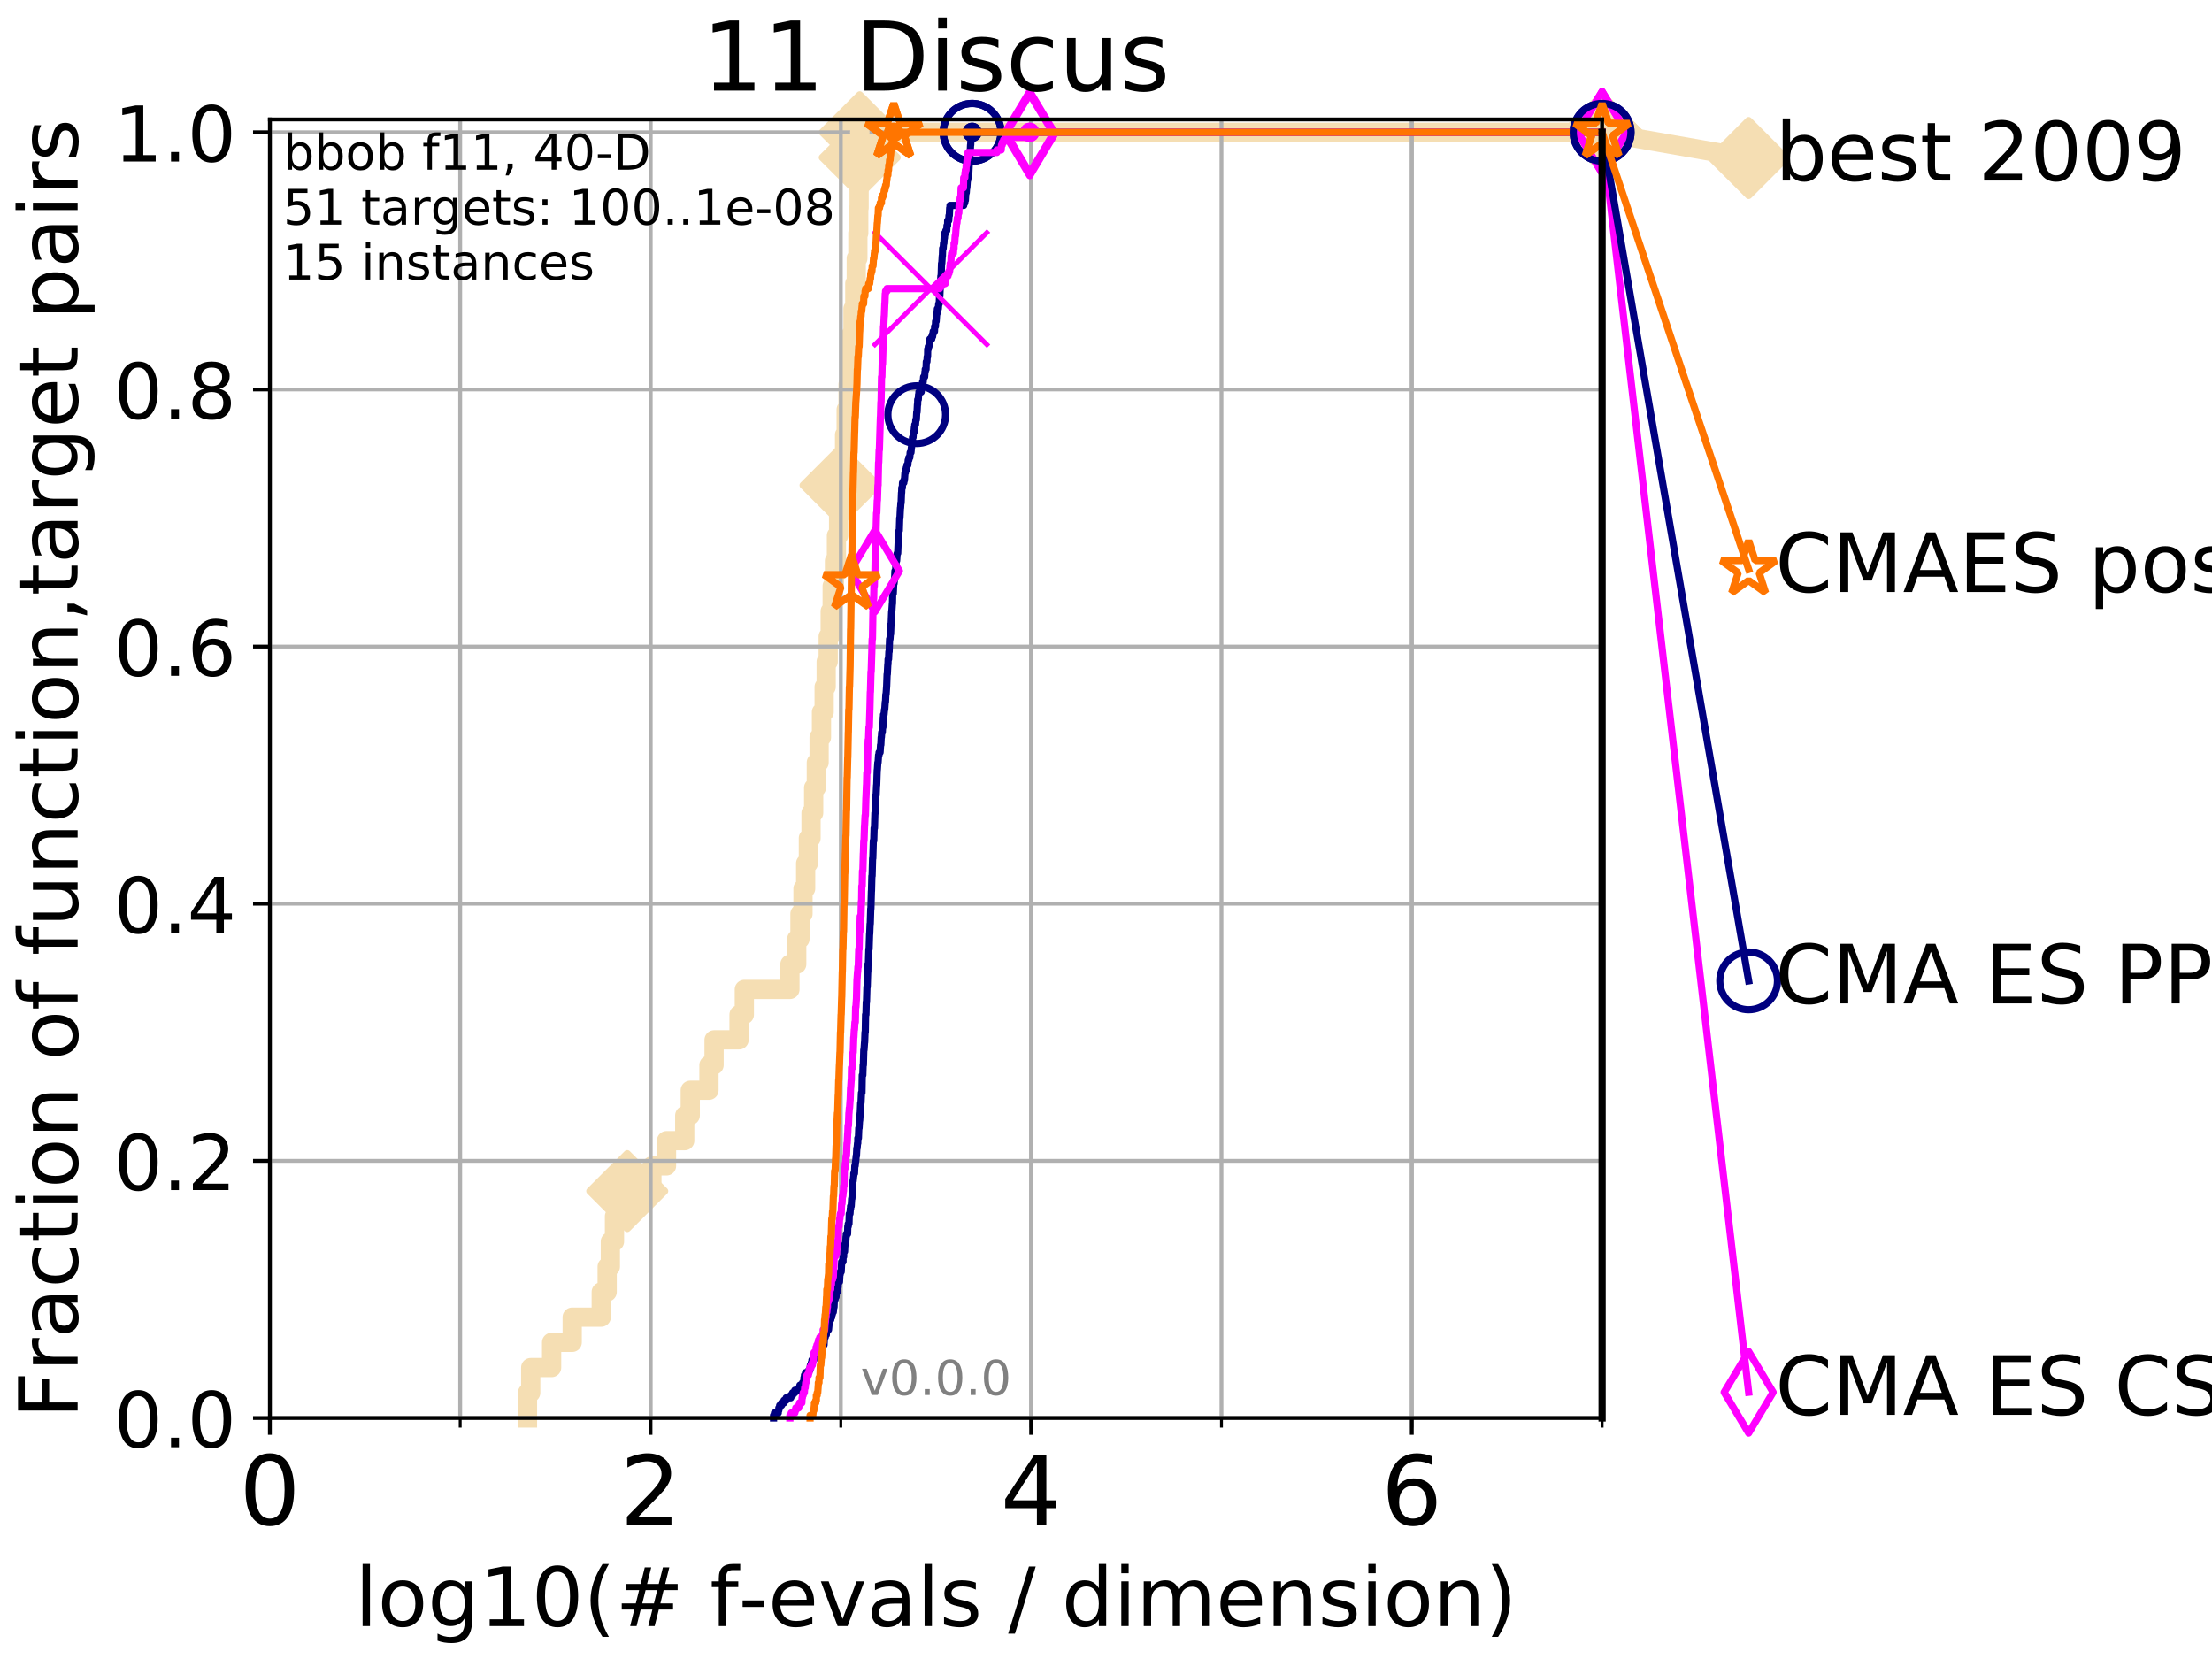 <?xml version="1.0" encoding="utf-8" standalone="no"?>
<!DOCTYPE svg PUBLIC "-//W3C//DTD SVG 1.1//EN"
  "http://www.w3.org/Graphics/SVG/1.1/DTD/svg11.dtd">
<!-- Created with matplotlib (http://matplotlib.org/) -->
<svg height="345pt" version="1.1" viewBox="0 0 460 345" width="460pt" xmlns="http://www.w3.org/2000/svg" xmlns:xlink="http://www.w3.org/1999/xlink">
 <defs>
  <style type="text/css">
*{stroke-linecap:butt;stroke-linejoin:round;}
  </style>
 </defs>
 <g id="figure_1">
  <g id="patch_1">
   <path d="M 0 345.6 
L 460.8 345.6 
L 460.8 0 
L 0 0 
z
" style="fill:#ffffff;"/>
  </g>
  <g id="axes_1">
   <g id="patch_2">
    <path d="M 56.12 294.88 
L 333.168 294.88 
L 333.168 24.84 
L 56.12 24.84 
z
" style="fill:#ffffff;"/>
   </g>
   <g id="line2d_1">
    <path d="M 109.694 294.88 
L 109.694 289.638 
L 110.366 289.638 
L 110.366 284.395 
L 114.71 284.395 
L 114.71 279.153 
L 118.992 279.153 
L 118.992 273.91 
L 125.032 273.91 
L 125.032 268.668 
L 126.265 268.668 
L 126.265 263.425 
L 126.928 263.425 
L 126.928 258.183 
L 127.786 258.183 
L 127.786 252.94 
L 130.44 252.94 
L 130.44 247.698 
L 135.566 247.698 
L 135.566 242.455 
L 138.606 242.455 
L 138.606 237.213 
L 142.397 237.213 
L 142.397 231.97 
L 143.545 231.97 
L 143.545 226.728 
L 147.438 226.728 
L 147.438 221.485 
L 148.5 221.485 
L 148.5 216.243 
L 153.697 216.243 
L 153.697 211 
L 154.792 211 
L 154.792 205.758 
L 164.274 205.758 
L 164.274 200.515 
L 165.688 200.515 
L 165.688 195.273 
L 166.359 195.273 
L 166.359 190.03 
L 166.991 190.03 
L 166.991 184.788 
L 167.542 184.788 
L 167.542 179.546 
L 168.108 179.546 
L 168.108 174.303 
L 168.661 174.303 
L 168.661 169.061 
L 169.206 169.061 
L 169.206 163.818 
L 169.766 163.818 
L 169.766 158.576 
L 170.34 158.576 
L 170.34 153.333 
L 170.832 153.333 
L 170.832 148.091 
L 171.389 148.091 
L 171.389 142.848 
L 171.809 142.848 
L 171.809 137.606 
L 172.231 137.606 
L 172.231 132.363 
L 172.647 132.363 
L 172.647 127.121 
L 173.058 127.121 
L 173.058 121.878 
L 173.534 121.878 
L 173.534 116.636 
L 173.945 116.636 
L 173.945 111.393 
L 174.397 111.393 
L 174.397 106.151 
L 174.796 106.151 
L 174.796 100.908 
L 175.238 100.908 
L 175.238 95.666 
L 175.635 95.666 
L 175.635 90.423 
L 175.97 90.423 
L 175.97 85.181 
L 176.363 85.181 
L 176.363 79.938 
L 176.685 79.938 
L 176.685 74.696 
L 177.043 74.696 
L 177.043 69.453 
L 177.387 69.453 
L 177.387 64.211 
L 177.763 64.211 
L 177.763 58.969 
L 178.064 58.969 
L 178.064 53.726 
L 178.401 53.726 
L 178.401 48.484 
L 178.582 48.484 
L 178.582 43.241 
L 178.656 43.241 
L 178.656 37.999 
L 178.724 37.999 
L 178.724 32.756 
L 178.788 32.756 
L 178.788 27.514 
L 333.168 27.514 
" style="fill:none;stroke:#f5deb3;stroke-linecap:square;stroke-width:4;"/>
   </g>
   <g id="line2d_2">
    <defs>
     <path d="M -0 7.778 
L 7.778 0 
L 0 -7.778 
L -7.778 -0 
z
" id="mae7378c150" style="stroke:#f5deb3;stroke-linejoin:miter;stroke-width:1.5;"/>
    </defs>
    <g>
     <use style="fill:#f5deb3;stroke:#f5deb3;stroke-linejoin:miter;stroke-width:1.5;" x="130.44" xlink:href="#mae7378c150" y="247.698"/>
     <use style="fill:#f5deb3;stroke:#f5deb3;stroke-linejoin:miter;stroke-width:1.5;" x="174.796" xlink:href="#mae7378c150" y="100.908"/>
     <use style="fill:#f5deb3;stroke:#f5deb3;stroke-linejoin:miter;stroke-width:1.5;" x="178.788" xlink:href="#mae7378c150" y="32.756"/>
     <use style="fill:#f5deb3;stroke:#f5deb3;stroke-linejoin:miter;stroke-width:1.5;" x="178.788" xlink:href="#mae7378c150" y="27.514"/>
     <use style="fill:#f5deb3;stroke:#f5deb3;stroke-linejoin:miter;stroke-width:1.5;" x="333.168" xlink:href="#mae7378c150" y="27.514"/>
    </g>
   </g>
   <g id="line2d_3">
    <path style="fill:none;stroke:#f5deb3;stroke-linecap:square;stroke-width:4;"/>
    <g/>
   </g>
   <g id="line2d_4">
    <path d="M 333.168 27.514 
L 363.643 32.861 
" style="fill:none;stroke:#f5deb3;stroke-linecap:square;stroke-width:4;"/>
    <g>
     <use style="fill:#f5deb3;stroke:#f5deb3;stroke-linejoin:miter;stroke-width:1.5;" x="333.168" xlink:href="#mae7378c150" y="27.514"/>
     <use style="fill:#f5deb3;stroke:#f5deb3;stroke-linejoin:miter;stroke-width:1.5;" x="363.643" xlink:href="#mae7378c150" y="32.861"/>
    </g>
   </g>
   <g id="matplotlib.axis_1">
    <g id="xtick_1">
     <g id="line2d_5">
      <path clip-path="url(#p601574aa4d)" d="M 56.12 294.88 
L 56.12 24.84 
" style="fill:none;stroke:#b0b0b0;stroke-linecap:square;stroke-width:0.8;"/>
     </g>
     <g id="line2d_6">
      <defs>
       <path d="M 0 0 
L 0 3.5 
" id="m8493ac61fb" style="stroke:#000000;stroke-width:0.8;"/>
      </defs>
      <g>
       <use style="stroke:#000000;stroke-width:0.8;" x="56.12" xlink:href="#m8493ac61fb" y="294.88"/>
      </g>
     </g>
     <g id="text_1">
      <!-- 0 -->
      <defs>
       <path d="M 31.781 66.406 
Q 24.172 66.406 20.328 58.906 
Q 16.5 51.422 16.5 36.375 
Q 16.5 21.391 20.328 13.891 
Q 24.172 6.391 31.781 6.391 
Q 39.453 6.391 43.281 13.891 
Q 47.125 21.391 47.125 36.375 
Q 47.125 51.422 43.281 58.906 
Q 39.453 66.406 31.781 66.406 
z
M 31.781 74.219 
Q 44.047 74.219 50.516 64.516 
Q 56.984 54.828 56.984 36.375 
Q 56.984 17.969 50.516 8.266 
Q 44.047 -1.422 31.781 -1.422 
Q 19.531 -1.422 13.062 8.266 
Q 6.594 17.969 6.594 36.375 
Q 6.594 54.828 13.062 64.516 
Q 19.531 74.219 31.781 74.219 
z
" id="DejaVuSans-30"/>
      </defs>
      <g transform="translate(49.758 317.077)scale(0.2 -0.2)">
       <use xlink:href="#DejaVuSans-30"/>
      </g>
     </g>
    </g>
    <g id="xtick_2">
     <g id="line2d_7">
      <path clip-path="url(#p601574aa4d)" d="M 135.277 294.88 
L 135.277 24.84 
" style="fill:none;stroke:#b0b0b0;stroke-linecap:square;stroke-width:0.8;"/>
     </g>
     <g id="line2d_8">
      <g>
       <use style="stroke:#000000;stroke-width:0.8;" x="135.277" xlink:href="#m8493ac61fb" y="294.88"/>
      </g>
     </g>
     <g id="text_2">
      <!-- 2 -->
      <defs>
       <path d="M 19.188 8.297 
L 53.609 8.297 
L 53.609 0 
L 7.328 0 
L 7.328 8.297 
Q 12.938 14.109 22.625 23.891 
Q 32.328 33.688 34.812 36.531 
Q 39.547 41.844 41.422 45.531 
Q 43.312 49.219 43.312 52.781 
Q 43.312 58.594 39.234 62.25 
Q 35.156 65.922 28.609 65.922 
Q 23.969 65.922 18.812 64.312 
Q 13.672 62.703 7.812 59.422 
L 7.812 69.391 
Q 13.766 71.781 18.938 73 
Q 24.125 74.219 28.422 74.219 
Q 39.75 74.219 46.484 68.547 
Q 53.219 62.891 53.219 53.422 
Q 53.219 48.922 51.531 44.891 
Q 49.859 40.875 45.406 35.406 
Q 44.188 33.984 37.641 27.219 
Q 31.109 20.453 19.188 8.297 
z
" id="DejaVuSans-32"/>
      </defs>
      <g transform="translate(128.914 317.077)scale(0.2 -0.2)">
       <use xlink:href="#DejaVuSans-32"/>
      </g>
     </g>
    </g>
    <g id="xtick_3">
     <g id="line2d_9">
      <path clip-path="url(#p601574aa4d)" d="M 214.433 294.88 
L 214.433 24.84 
" style="fill:none;stroke:#b0b0b0;stroke-linecap:square;stroke-width:0.8;"/>
     </g>
     <g id="line2d_10">
      <g>
       <use style="stroke:#000000;stroke-width:0.8;" x="214.433" xlink:href="#m8493ac61fb" y="294.88"/>
      </g>
     </g>
     <g id="text_3">
      <!-- 4 -->
      <defs>
       <path d="M 37.797 64.312 
L 12.891 25.391 
L 37.797 25.391 
z
M 35.203 72.906 
L 47.609 72.906 
L 47.609 25.391 
L 58.016 25.391 
L 58.016 17.188 
L 47.609 17.188 
L 47.609 0 
L 37.797 0 
L 37.797 17.188 
L 4.891 17.188 
L 4.891 26.703 
z
" id="DejaVuSans-34"/>
      </defs>
      <g transform="translate(208.071 317.077)scale(0.2 -0.2)">
       <use xlink:href="#DejaVuSans-34"/>
      </g>
     </g>
    </g>
    <g id="xtick_4">
     <g id="line2d_11">
      <path clip-path="url(#p601574aa4d)" d="M 293.59 294.88 
L 293.59 24.84 
" style="fill:none;stroke:#b0b0b0;stroke-linecap:square;stroke-width:0.8;"/>
     </g>
     <g id="line2d_12">
      <g>
       <use style="stroke:#000000;stroke-width:0.8;" x="293.59" xlink:href="#m8493ac61fb" y="294.88"/>
      </g>
     </g>
     <g id="text_4">
      <!-- 6 -->
      <defs>
       <path d="M 33.016 40.375 
Q 26.375 40.375 22.484 35.828 
Q 18.609 31.297 18.609 23.391 
Q 18.609 15.531 22.484 10.953 
Q 26.375 6.391 33.016 6.391 
Q 39.656 6.391 43.531 10.953 
Q 47.406 15.531 47.406 23.391 
Q 47.406 31.297 43.531 35.828 
Q 39.656 40.375 33.016 40.375 
z
M 52.594 71.297 
L 52.594 62.312 
Q 48.875 64.062 45.094 64.984 
Q 41.312 65.922 37.594 65.922 
Q 27.828 65.922 22.672 59.328 
Q 17.531 52.734 16.797 39.406 
Q 19.672 43.656 24.016 45.922 
Q 28.375 48.188 33.594 48.188 
Q 44.578 48.188 50.953 41.516 
Q 57.328 34.859 57.328 23.391 
Q 57.328 12.156 50.688 5.359 
Q 44.047 -1.422 33.016 -1.422 
Q 20.359 -1.422 13.672 8.266 
Q 6.984 17.969 6.984 36.375 
Q 6.984 53.656 15.188 63.938 
Q 23.391 74.219 37.203 74.219 
Q 40.922 74.219 44.703 73.484 
Q 48.484 72.75 52.594 71.297 
z
" id="DejaVuSans-36"/>
      </defs>
      <g transform="translate(287.227 317.077)scale(0.2 -0.2)">
       <use xlink:href="#DejaVuSans-36"/>
      </g>
     </g>
    </g>
    <g id="xtick_5">
     <g id="line2d_13">
      <path clip-path="url(#p601574aa4d)" d="M 56.12 294.88 
L 56.12 24.84 
" style="fill:none;stroke:#b0b0b0;stroke-linecap:square;stroke-width:0.8;"/>
     </g>
     <g id="line2d_14">
      <defs>
       <path d="M 0 0 
L 0 2 
" id="m5b534af111" style="stroke:#000000;stroke-width:0.6;"/>
      </defs>
      <g>
       <use style="stroke:#000000;stroke-width:0.6;" x="56.12" xlink:href="#m5b534af111" y="294.88"/>
      </g>
     </g>
    </g>
    <g id="xtick_6">
     <g id="line2d_15">
      <path clip-path="url(#p601574aa4d)" d="M 95.698 294.88 
L 95.698 24.84 
" style="fill:none;stroke:#b0b0b0;stroke-linecap:square;stroke-width:0.8;"/>
     </g>
     <g id="line2d_16">
      <g>
       <use style="stroke:#000000;stroke-width:0.6;" x="95.698" xlink:href="#m5b534af111" y="294.88"/>
      </g>
     </g>
    </g>
    <g id="xtick_7">
     <g id="line2d_17">
      <path clip-path="url(#p601574aa4d)" d="M 135.277 294.88 
L 135.277 24.84 
" style="fill:none;stroke:#b0b0b0;stroke-linecap:square;stroke-width:0.8;"/>
     </g>
     <g id="line2d_18">
      <g>
       <use style="stroke:#000000;stroke-width:0.6;" x="135.277" xlink:href="#m5b534af111" y="294.88"/>
      </g>
     </g>
    </g>
    <g id="xtick_8">
     <g id="line2d_19">
      <path clip-path="url(#p601574aa4d)" d="M 174.855 294.88 
L 174.855 24.84 
" style="fill:none;stroke:#b0b0b0;stroke-linecap:square;stroke-width:0.8;"/>
     </g>
     <g id="line2d_20">
      <g>
       <use style="stroke:#000000;stroke-width:0.6;" x="174.855" xlink:href="#m5b534af111" y="294.88"/>
      </g>
     </g>
    </g>
    <g id="xtick_9">
     <g id="line2d_21">
      <path clip-path="url(#p601574aa4d)" d="M 214.433 294.88 
L 214.433 24.84 
" style="fill:none;stroke:#b0b0b0;stroke-linecap:square;stroke-width:0.8;"/>
     </g>
     <g id="line2d_22">
      <g>
       <use style="stroke:#000000;stroke-width:0.6;" x="214.433" xlink:href="#m5b534af111" y="294.88"/>
      </g>
     </g>
    </g>
    <g id="xtick_10">
     <g id="line2d_23">
      <path clip-path="url(#p601574aa4d)" d="M 254.011 294.88 
L 254.011 24.84 
" style="fill:none;stroke:#b0b0b0;stroke-linecap:square;stroke-width:0.8;"/>
     </g>
     <g id="line2d_24">
      <g>
       <use style="stroke:#000000;stroke-width:0.6;" x="254.011" xlink:href="#m5b534af111" y="294.88"/>
      </g>
     </g>
    </g>
    <g id="xtick_11">
     <g id="line2d_25">
      <path clip-path="url(#p601574aa4d)" d="M 293.59 294.88 
L 293.59 24.84 
" style="fill:none;stroke:#b0b0b0;stroke-linecap:square;stroke-width:0.8;"/>
     </g>
     <g id="line2d_26">
      <g>
       <use style="stroke:#000000;stroke-width:0.6;" x="293.59" xlink:href="#m5b534af111" y="294.88"/>
      </g>
     </g>
    </g>
    <g id="xtick_12">
     <g id="line2d_27">
      <path clip-path="url(#p601574aa4d)" d="M 333.168 294.88 
L 333.168 24.84 
" style="fill:none;stroke:#b0b0b0;stroke-linecap:square;stroke-width:0.8;"/>
     </g>
     <g id="line2d_28">
      <g>
       <use style="stroke:#000000;stroke-width:0.6;" x="333.168" xlink:href="#m5b534af111" y="294.88"/>
      </g>
     </g>
    </g>
    <g id="text_5">
     <!-- log10(# f-evals / dimension) -->
     <defs>
      <path d="M 9.422 75.984 
L 18.406 75.984 
L 18.406 0 
L 9.422 0 
z
" id="DejaVuSans-6c"/>
      <path d="M 30.609 48.391 
Q 23.391 48.391 19.188 42.75 
Q 14.984 37.109 14.984 27.297 
Q 14.984 17.484 19.156 11.844 
Q 23.344 6.203 30.609 6.203 
Q 37.797 6.203 41.984 11.859 
Q 46.188 17.531 46.188 27.297 
Q 46.188 37.016 41.984 42.703 
Q 37.797 48.391 30.609 48.391 
z
M 30.609 56 
Q 42.328 56 49.016 48.375 
Q 55.719 40.766 55.719 27.297 
Q 55.719 13.875 49.016 6.219 
Q 42.328 -1.422 30.609 -1.422 
Q 18.844 -1.422 12.172 6.219 
Q 5.516 13.875 5.516 27.297 
Q 5.516 40.766 12.172 48.375 
Q 18.844 56 30.609 56 
z
" id="DejaVuSans-6f"/>
      <path d="M 45.406 27.984 
Q 45.406 37.75 41.375 43.109 
Q 37.359 48.484 30.078 48.484 
Q 22.859 48.484 18.828 43.109 
Q 14.797 37.75 14.797 27.984 
Q 14.797 18.266 18.828 12.891 
Q 22.859 7.516 30.078 7.516 
Q 37.359 7.516 41.375 12.891 
Q 45.406 18.266 45.406 27.984 
z
M 54.391 6.781 
Q 54.391 -7.172 48.188 -13.984 
Q 42 -20.797 29.203 -20.797 
Q 24.469 -20.797 20.266 -20.094 
Q 16.062 -19.391 12.109 -17.922 
L 12.109 -9.188 
Q 16.062 -11.328 19.922 -12.344 
Q 23.781 -13.375 27.781 -13.375 
Q 36.625 -13.375 41.016 -8.766 
Q 45.406 -4.156 45.406 5.172 
L 45.406 9.625 
Q 42.625 4.781 38.281 2.391 
Q 33.938 0 27.875 0 
Q 17.828 0 11.672 7.656 
Q 5.516 15.328 5.516 27.984 
Q 5.516 40.672 11.672 48.328 
Q 17.828 56 27.875 56 
Q 33.938 56 38.281 53.609 
Q 42.625 51.219 45.406 46.391 
L 45.406 54.688 
L 54.391 54.688 
z
" id="DejaVuSans-67"/>
      <path d="M 12.406 8.297 
L 28.516 8.297 
L 28.516 63.922 
L 10.984 60.406 
L 10.984 69.391 
L 28.422 72.906 
L 38.281 72.906 
L 38.281 8.297 
L 54.391 8.297 
L 54.391 0 
L 12.406 0 
z
" id="DejaVuSans-31"/>
      <path d="M 31 75.875 
Q 24.469 64.656 21.281 53.656 
Q 18.109 42.672 18.109 31.391 
Q 18.109 20.125 21.312 9.062 
Q 24.516 -2 31 -13.188 
L 23.188 -13.188 
Q 15.875 -1.703 12.234 9.375 
Q 8.594 20.453 8.594 31.391 
Q 8.594 42.281 12.203 53.312 
Q 15.828 64.359 23.188 75.875 
z
" id="DejaVuSans-28"/>
      <path d="M 51.125 44 
L 36.922 44 
L 32.812 27.688 
L 47.125 27.688 
z
M 43.797 71.781 
L 38.719 51.516 
L 52.984 51.516 
L 58.109 71.781 
L 65.922 71.781 
L 60.891 51.516 
L 76.125 51.516 
L 76.125 44 
L 58.984 44 
L 54.984 27.688 
L 70.516 27.688 
L 70.516 20.219 
L 53.078 20.219 
L 48 0 
L 40.188 0 
L 45.219 20.219 
L 30.906 20.219 
L 25.875 0 
L 18.016 0 
L 23.094 20.219 
L 7.719 20.219 
L 7.719 27.688 
L 24.906 27.688 
L 29 44 
L 13.281 44 
L 13.281 51.516 
L 30.906 51.516 
L 35.891 71.781 
z
" id="DejaVuSans-23"/>
      <path id="DejaVuSans-20"/>
      <path d="M 37.109 75.984 
L 37.109 68.5 
L 28.516 68.5 
Q 23.688 68.5 21.797 66.547 
Q 19.922 64.594 19.922 59.516 
L 19.922 54.688 
L 34.719 54.688 
L 34.719 47.703 
L 19.922 47.703 
L 19.922 0 
L 10.891 0 
L 10.891 47.703 
L 2.297 47.703 
L 2.297 54.688 
L 10.891 54.688 
L 10.891 58.5 
Q 10.891 67.625 15.141 71.797 
Q 19.391 75.984 28.609 75.984 
z
" id="DejaVuSans-66"/>
      <path d="M 4.891 31.391 
L 31.203 31.391 
L 31.203 23.391 
L 4.891 23.391 
z
" id="DejaVuSans-2d"/>
      <path d="M 56.203 29.594 
L 56.203 25.203 
L 14.891 25.203 
Q 15.484 15.922 20.484 11.062 
Q 25.484 6.203 34.422 6.203 
Q 39.594 6.203 44.453 7.469 
Q 49.312 8.734 54.109 11.281 
L 54.109 2.781 
Q 49.266 0.734 44.188 -0.344 
Q 39.109 -1.422 33.891 -1.422 
Q 20.797 -1.422 13.156 6.188 
Q 5.516 13.812 5.516 26.812 
Q 5.516 40.234 12.766 48.109 
Q 20.016 56 32.328 56 
Q 43.359 56 49.781 48.891 
Q 56.203 41.797 56.203 29.594 
z
M 47.219 32.234 
Q 47.125 39.594 43.094 43.984 
Q 39.062 48.391 32.422 48.391 
Q 24.906 48.391 20.391 44.141 
Q 15.875 39.891 15.188 32.172 
z
" id="DejaVuSans-65"/>
      <path d="M 2.984 54.688 
L 12.5 54.688 
L 29.594 8.797 
L 46.688 54.688 
L 56.203 54.688 
L 35.688 0 
L 23.484 0 
z
" id="DejaVuSans-76"/>
      <path d="M 34.281 27.484 
Q 23.391 27.484 19.188 25 
Q 14.984 22.516 14.984 16.5 
Q 14.984 11.719 18.141 8.906 
Q 21.297 6.109 26.703 6.109 
Q 34.188 6.109 38.703 11.406 
Q 43.219 16.703 43.219 25.484 
L 43.219 27.484 
z
M 52.203 31.203 
L 52.203 0 
L 43.219 0 
L 43.219 8.297 
Q 40.141 3.328 35.547 0.953 
Q 30.953 -1.422 24.312 -1.422 
Q 15.922 -1.422 10.953 3.297 
Q 6 8.016 6 15.922 
Q 6 25.141 12.172 29.828 
Q 18.359 34.516 30.609 34.516 
L 43.219 34.516 
L 43.219 35.406 
Q 43.219 41.609 39.141 45 
Q 35.062 48.391 27.688 48.391 
Q 23 48.391 18.547 47.266 
Q 14.109 46.141 10.016 43.891 
L 10.016 52.203 
Q 14.938 54.109 19.578 55.047 
Q 24.219 56 28.609 56 
Q 40.484 56 46.344 49.844 
Q 52.203 43.703 52.203 31.203 
z
" id="DejaVuSans-61"/>
      <path d="M 44.281 53.078 
L 44.281 44.578 
Q 40.484 46.531 36.375 47.5 
Q 32.281 48.484 27.875 48.484 
Q 21.188 48.484 17.844 46.438 
Q 14.5 44.391 14.5 40.281 
Q 14.5 37.156 16.891 35.375 
Q 19.281 33.594 26.516 31.984 
L 29.594 31.297 
Q 39.156 29.25 43.188 25.516 
Q 47.219 21.781 47.219 15.094 
Q 47.219 7.469 41.188 3.016 
Q 35.156 -1.422 24.609 -1.422 
Q 20.219 -1.422 15.453 -0.562 
Q 10.688 0.297 5.422 2 
L 5.422 11.281 
Q 10.406 8.688 15.234 7.391 
Q 20.062 6.109 24.812 6.109 
Q 31.156 6.109 34.562 8.281 
Q 37.984 10.453 37.984 14.406 
Q 37.984 18.062 35.516 20.016 
Q 33.062 21.969 24.703 23.781 
L 21.578 24.516 
Q 13.234 26.266 9.516 29.906 
Q 5.812 33.547 5.812 39.891 
Q 5.812 47.609 11.281 51.797 
Q 16.75 56 26.812 56 
Q 31.781 56 36.172 55.266 
Q 40.578 54.547 44.281 53.078 
z
" id="DejaVuSans-73"/>
      <path d="M 25.391 72.906 
L 33.688 72.906 
L 8.297 -9.281 
L 0 -9.281 
z
" id="DejaVuSans-2f"/>
      <path d="M 45.406 46.391 
L 45.406 75.984 
L 54.391 75.984 
L 54.391 0 
L 45.406 0 
L 45.406 8.203 
Q 42.578 3.328 38.25 0.953 
Q 33.938 -1.422 27.875 -1.422 
Q 17.969 -1.422 11.734 6.484 
Q 5.516 14.406 5.516 27.297 
Q 5.516 40.188 11.734 48.094 
Q 17.969 56 27.875 56 
Q 33.938 56 38.25 53.625 
Q 42.578 51.266 45.406 46.391 
z
M 14.797 27.297 
Q 14.797 17.391 18.875 11.75 
Q 22.953 6.109 30.078 6.109 
Q 37.203 6.109 41.297 11.75 
Q 45.406 17.391 45.406 27.297 
Q 45.406 37.203 41.297 42.844 
Q 37.203 48.484 30.078 48.484 
Q 22.953 48.484 18.875 42.844 
Q 14.797 37.203 14.797 27.297 
z
" id="DejaVuSans-64"/>
      <path d="M 9.422 54.688 
L 18.406 54.688 
L 18.406 0 
L 9.422 0 
z
M 9.422 75.984 
L 18.406 75.984 
L 18.406 64.594 
L 9.422 64.594 
z
" id="DejaVuSans-69"/>
      <path d="M 52 44.188 
Q 55.375 50.25 60.062 53.125 
Q 64.75 56 71.094 56 
Q 79.641 56 84.281 50.016 
Q 88.922 44.047 88.922 33.016 
L 88.922 0 
L 79.891 0 
L 79.891 32.719 
Q 79.891 40.578 77.094 44.375 
Q 74.312 48.188 68.609 48.188 
Q 61.625 48.188 57.562 43.547 
Q 53.516 38.922 53.516 30.906 
L 53.516 0 
L 44.484 0 
L 44.484 32.719 
Q 44.484 40.625 41.703 44.406 
Q 38.922 48.188 33.109 48.188 
Q 26.219 48.188 22.156 43.531 
Q 18.109 38.875 18.109 30.906 
L 18.109 0 
L 9.078 0 
L 9.078 54.688 
L 18.109 54.688 
L 18.109 46.188 
Q 21.188 51.219 25.484 53.609 
Q 29.781 56 35.688 56 
Q 41.656 56 45.828 52.969 
Q 50 49.953 52 44.188 
z
" id="DejaVuSans-6d"/>
      <path d="M 54.891 33.016 
L 54.891 0 
L 45.906 0 
L 45.906 32.719 
Q 45.906 40.484 42.875 44.328 
Q 39.844 48.188 33.797 48.188 
Q 26.516 48.188 22.312 43.547 
Q 18.109 38.922 18.109 30.906 
L 18.109 0 
L 9.078 0 
L 9.078 54.688 
L 18.109 54.688 
L 18.109 46.188 
Q 21.344 51.125 25.703 53.562 
Q 30.078 56 35.797 56 
Q 45.219 56 50.047 50.172 
Q 54.891 44.344 54.891 33.016 
z
" id="DejaVuSans-6e"/>
      <path d="M 8.016 75.875 
L 15.828 75.875 
Q 23.141 64.359 26.781 53.312 
Q 30.422 42.281 30.422 31.391 
Q 30.422 20.453 26.781 9.375 
Q 23.141 -1.703 15.828 -13.188 
L 8.016 -13.188 
Q 14.5 -2 17.703 9.062 
Q 20.906 20.125 20.906 31.391 
Q 20.906 42.672 17.703 53.656 
Q 14.5 64.656 8.016 75.875 
z
" id="DejaVuSans-29"/>
     </defs>
     <g transform="translate(73.803 338.154)scale(0.17 -0.17)">
      <use xlink:href="#DejaVuSans-6c"/>
      <use x="27.783" xlink:href="#DejaVuSans-6f"/>
      <use x="88.965" xlink:href="#DejaVuSans-67"/>
      <use x="152.441" xlink:href="#DejaVuSans-31"/>
      <use x="216.064" xlink:href="#DejaVuSans-30"/>
      <use x="279.688" xlink:href="#DejaVuSans-28"/>
      <use x="318.701" xlink:href="#DejaVuSans-23"/>
      <use x="402.49" xlink:href="#DejaVuSans-20"/>
      <use x="434.277" xlink:href="#DejaVuSans-66"/>
      <use x="469.404" xlink:href="#DejaVuSans-2d"/>
      <use x="505.488" xlink:href="#DejaVuSans-65"/>
      <use x="567.012" xlink:href="#DejaVuSans-76"/>
      <use x="626.191" xlink:href="#DejaVuSans-61"/>
      <use x="687.471" xlink:href="#DejaVuSans-6c"/>
      <use x="715.254" xlink:href="#DejaVuSans-73"/>
      <use x="767.354" xlink:href="#DejaVuSans-20"/>
      <use x="799.141" xlink:href="#DejaVuSans-2f"/>
      <use x="832.832" xlink:href="#DejaVuSans-20"/>
      <use x="864.619" xlink:href="#DejaVuSans-64"/>
      <use x="928.096" xlink:href="#DejaVuSans-69"/>
      <use x="955.879" xlink:href="#DejaVuSans-6d"/>
      <use x="1053.291" xlink:href="#DejaVuSans-65"/>
      <use x="1114.814" xlink:href="#DejaVuSans-6e"/>
      <use x="1178.193" xlink:href="#DejaVuSans-73"/>
      <use x="1230.293" xlink:href="#DejaVuSans-69"/>
      <use x="1258.076" xlink:href="#DejaVuSans-6f"/>
      <use x="1319.258" xlink:href="#DejaVuSans-6e"/>
      <use x="1382.637" xlink:href="#DejaVuSans-29"/>
     </g>
    </g>
   </g>
   <g id="matplotlib.axis_2">
    <g id="ytick_1">
     <g id="line2d_29">
      <path clip-path="url(#p601574aa4d)" d="M 56.12 294.88 
L 333.168 294.88 
" style="fill:none;stroke:#b0b0b0;stroke-linecap:square;stroke-width:0.8;"/>
     </g>
     <g id="line2d_30">
      <defs>
       <path d="M 0 0 
L -3.5 0 
" id="mef6c3855a8" style="stroke:#000000;stroke-width:0.8;"/>
      </defs>
      <g>
       <use style="stroke:#000000;stroke-width:0.8;" x="56.12" xlink:href="#mef6c3855a8" y="294.88"/>
      </g>
     </g>
     <g id="text_6">
      <!-- 0.0 -->
      <defs>
       <path d="M 10.688 12.406 
L 21 12.406 
L 21 0 
L 10.688 0 
z
" id="DejaVuSans-2e"/>
      </defs>
      <g transform="translate(23.675 300.959)scale(0.16 -0.16)">
       <use xlink:href="#DejaVuSans-30"/>
       <use x="63.623" xlink:href="#DejaVuSans-2e"/>
       <use x="95.41" xlink:href="#DejaVuSans-30"/>
      </g>
     </g>
    </g>
    <g id="ytick_2">
     <g id="line2d_31">
      <path clip-path="url(#p601574aa4d)" d="M 56.12 241.407 
L 333.168 241.407 
" style="fill:none;stroke:#b0b0b0;stroke-linecap:square;stroke-width:0.8;"/>
     </g>
     <g id="line2d_32">
      <g>
       <use style="stroke:#000000;stroke-width:0.8;" x="56.12" xlink:href="#mef6c3855a8" y="241.407"/>
      </g>
     </g>
     <g id="text_7">
      <!-- 0.2 -->
      <g transform="translate(23.675 247.485)scale(0.16 -0.16)">
       <use xlink:href="#DejaVuSans-30"/>
       <use x="63.623" xlink:href="#DejaVuSans-2e"/>
       <use x="95.41" xlink:href="#DejaVuSans-32"/>
      </g>
     </g>
    </g>
    <g id="ytick_3">
     <g id="line2d_33">
      <path clip-path="url(#p601574aa4d)" d="M 56.12 187.933 
L 333.168 187.933 
" style="fill:none;stroke:#b0b0b0;stroke-linecap:square;stroke-width:0.8;"/>
     </g>
     <g id="line2d_34">
      <g>
       <use style="stroke:#000000;stroke-width:0.8;" x="56.12" xlink:href="#mef6c3855a8" y="187.933"/>
      </g>
     </g>
     <g id="text_8">
      <!-- 0.4 -->
      <g transform="translate(23.675 194.012)scale(0.16 -0.16)">
       <use xlink:href="#DejaVuSans-30"/>
       <use x="63.623" xlink:href="#DejaVuSans-2e"/>
       <use x="95.41" xlink:href="#DejaVuSans-34"/>
      </g>
     </g>
    </g>
    <g id="ytick_4">
     <g id="line2d_35">
      <path clip-path="url(#p601574aa4d)" d="M 56.12 134.46 
L 333.168 134.46 
" style="fill:none;stroke:#b0b0b0;stroke-linecap:square;stroke-width:0.8;"/>
     </g>
     <g id="line2d_36">
      <g>
       <use style="stroke:#000000;stroke-width:0.8;" x="56.12" xlink:href="#mef6c3855a8" y="134.46"/>
      </g>
     </g>
     <g id="text_9">
      <!-- 0.6 -->
      <g transform="translate(23.675 140.539)scale(0.16 -0.16)">
       <use xlink:href="#DejaVuSans-30"/>
       <use x="63.623" xlink:href="#DejaVuSans-2e"/>
       <use x="95.41" xlink:href="#DejaVuSans-36"/>
      </g>
     </g>
    </g>
    <g id="ytick_5">
     <g id="line2d_37">
      <path clip-path="url(#p601574aa4d)" d="M 56.12 80.987 
L 333.168 80.987 
" style="fill:none;stroke:#b0b0b0;stroke-linecap:square;stroke-width:0.8;"/>
     </g>
     <g id="line2d_38">
      <g>
       <use style="stroke:#000000;stroke-width:0.8;" x="56.12" xlink:href="#mef6c3855a8" y="80.987"/>
      </g>
     </g>
     <g id="text_10">
      <!-- 0.8 -->
      <defs>
       <path d="M 31.781 34.625 
Q 24.75 34.625 20.719 30.859 
Q 16.703 27.094 16.703 20.516 
Q 16.703 13.922 20.719 10.156 
Q 24.75 6.391 31.781 6.391 
Q 38.812 6.391 42.859 10.172 
Q 46.922 13.969 46.922 20.516 
Q 46.922 27.094 42.891 30.859 
Q 38.875 34.625 31.781 34.625 
z
M 21.922 38.812 
Q 15.578 40.375 12.031 44.719 
Q 8.5 49.078 8.5 55.328 
Q 8.5 64.062 14.719 69.141 
Q 20.953 74.219 31.781 74.219 
Q 42.672 74.219 48.875 69.141 
Q 55.078 64.062 55.078 55.328 
Q 55.078 49.078 51.531 44.719 
Q 48 40.375 41.703 38.812 
Q 48.828 37.156 52.797 32.312 
Q 56.781 27.484 56.781 20.516 
Q 56.781 9.906 50.312 4.234 
Q 43.844 -1.422 31.781 -1.422 
Q 19.734 -1.422 13.25 4.234 
Q 6.781 9.906 6.781 20.516 
Q 6.781 27.484 10.781 32.312 
Q 14.797 37.156 21.922 38.812 
z
M 18.312 54.391 
Q 18.312 48.734 21.844 45.562 
Q 25.391 42.391 31.781 42.391 
Q 38.141 42.391 41.719 45.562 
Q 45.312 48.734 45.312 54.391 
Q 45.312 60.062 41.719 63.234 
Q 38.141 66.406 31.781 66.406 
Q 25.391 66.406 21.844 63.234 
Q 18.312 60.062 18.312 54.391 
z
" id="DejaVuSans-38"/>
      </defs>
      <g transform="translate(23.675 87.066)scale(0.16 -0.16)">
       <use xlink:href="#DejaVuSans-30"/>
       <use x="63.623" xlink:href="#DejaVuSans-2e"/>
       <use x="95.41" xlink:href="#DejaVuSans-38"/>
      </g>
     </g>
    </g>
    <g id="ytick_6">
     <g id="line2d_39">
      <path clip-path="url(#p601574aa4d)" d="M 56.12 27.514 
L 333.168 27.514 
" style="fill:none;stroke:#b0b0b0;stroke-linecap:square;stroke-width:0.8;"/>
     </g>
     <g id="line2d_40">
      <g>
       <use style="stroke:#000000;stroke-width:0.8;" x="56.12" xlink:href="#mef6c3855a8" y="27.514"/>
      </g>
     </g>
     <g id="text_11">
      <!-- 1.0 -->
      <g transform="translate(23.675 33.592)scale(0.16 -0.16)">
       <use xlink:href="#DejaVuSans-31"/>
       <use x="63.623" xlink:href="#DejaVuSans-2e"/>
       <use x="95.41" xlink:href="#DejaVuSans-30"/>
      </g>
     </g>
    </g>
    <g id="text_12">
     <!-- Fraction of function,target pairs -->
     <defs>
      <path d="M 9.812 72.906 
L 51.703 72.906 
L 51.703 64.594 
L 19.672 64.594 
L 19.672 43.109 
L 48.578 43.109 
L 48.578 34.812 
L 19.672 34.812 
L 19.672 0 
L 9.812 0 
z
" id="DejaVuSans-46"/>
      <path d="M 41.109 46.297 
Q 39.594 47.172 37.812 47.578 
Q 36.031 48 33.891 48 
Q 26.266 48 22.188 43.047 
Q 18.109 38.094 18.109 28.812 
L 18.109 0 
L 9.078 0 
L 9.078 54.688 
L 18.109 54.688 
L 18.109 46.188 
Q 20.953 51.172 25.484 53.578 
Q 30.031 56 36.531 56 
Q 37.453 56 38.578 55.875 
Q 39.703 55.766 41.062 55.516 
z
" id="DejaVuSans-72"/>
      <path d="M 48.781 52.594 
L 48.781 44.188 
Q 44.969 46.297 41.141 47.344 
Q 37.312 48.391 33.406 48.391 
Q 24.656 48.391 19.812 42.844 
Q 14.984 37.312 14.984 27.297 
Q 14.984 17.281 19.812 11.734 
Q 24.656 6.203 33.406 6.203 
Q 37.312 6.203 41.141 7.25 
Q 44.969 8.297 48.781 10.406 
L 48.781 2.094 
Q 45.016 0.344 40.984 -0.531 
Q 36.969 -1.422 32.422 -1.422 
Q 20.062 -1.422 12.781 6.344 
Q 5.516 14.109 5.516 27.297 
Q 5.516 40.672 12.859 48.328 
Q 20.219 56 33.016 56 
Q 37.156 56 41.109 55.141 
Q 45.062 54.297 48.781 52.594 
z
" id="DejaVuSans-63"/>
      <path d="M 18.312 70.219 
L 18.312 54.688 
L 36.812 54.688 
L 36.812 47.703 
L 18.312 47.703 
L 18.312 18.016 
Q 18.312 11.328 20.141 9.422 
Q 21.969 7.516 27.594 7.516 
L 36.812 7.516 
L 36.812 0 
L 27.594 0 
Q 17.188 0 13.234 3.875 
Q 9.281 7.766 9.281 18.016 
L 9.281 47.703 
L 2.688 47.703 
L 2.688 54.688 
L 9.281 54.688 
L 9.281 70.219 
z
" id="DejaVuSans-74"/>
      <path d="M 8.5 21.578 
L 8.5 54.688 
L 17.484 54.688 
L 17.484 21.922 
Q 17.484 14.156 20.5 10.266 
Q 23.531 6.391 29.594 6.391 
Q 36.859 6.391 41.078 11.031 
Q 45.312 15.672 45.312 23.688 
L 45.312 54.688 
L 54.297 54.688 
L 54.297 0 
L 45.312 0 
L 45.312 8.406 
Q 42.047 3.422 37.719 1 
Q 33.406 -1.422 27.688 -1.422 
Q 18.266 -1.422 13.375 4.438 
Q 8.5 10.297 8.5 21.578 
z
M 31.109 56 
z
" id="DejaVuSans-75"/>
      <path d="M 11.719 12.406 
L 22.016 12.406 
L 22.016 4 
L 14.016 -11.625 
L 7.719 -11.625 
L 11.719 4 
z
" id="DejaVuSans-2c"/>
      <path d="M 18.109 8.203 
L 18.109 -20.797 
L 9.078 -20.797 
L 9.078 54.688 
L 18.109 54.688 
L 18.109 46.391 
Q 20.953 51.266 25.266 53.625 
Q 29.594 56 35.594 56 
Q 45.562 56 51.781 48.094 
Q 58.016 40.188 58.016 27.297 
Q 58.016 14.406 51.781 6.484 
Q 45.562 -1.422 35.594 -1.422 
Q 29.594 -1.422 25.266 0.953 
Q 20.953 3.328 18.109 8.203 
z
M 48.688 27.297 
Q 48.688 37.203 44.609 42.844 
Q 40.531 48.484 33.406 48.484 
Q 26.266 48.484 22.188 42.844 
Q 18.109 37.203 18.109 27.297 
Q 18.109 17.391 22.188 11.75 
Q 26.266 6.109 33.406 6.109 
Q 40.531 6.109 44.609 11.75 
Q 48.688 17.391 48.688 27.297 
z
" id="DejaVuSans-70"/>
     </defs>
     <g transform="translate(16.14 294.999)rotate(-90)scale(0.17 -0.17)">
      <use xlink:href="#DejaVuSans-46"/>
      <use x="57.41" xlink:href="#DejaVuSans-72"/>
      <use x="98.523" xlink:href="#DejaVuSans-61"/>
      <use x="159.803" xlink:href="#DejaVuSans-63"/>
      <use x="214.783" xlink:href="#DejaVuSans-74"/>
      <use x="253.992" xlink:href="#DejaVuSans-69"/>
      <use x="281.775" xlink:href="#DejaVuSans-6f"/>
      <use x="342.957" xlink:href="#DejaVuSans-6e"/>
      <use x="406.336" xlink:href="#DejaVuSans-20"/>
      <use x="438.123" xlink:href="#DejaVuSans-6f"/>
      <use x="499.305" xlink:href="#DejaVuSans-66"/>
      <use x="534.51" xlink:href="#DejaVuSans-20"/>
      <use x="566.297" xlink:href="#DejaVuSans-66"/>
      <use x="601.502" xlink:href="#DejaVuSans-75"/>
      <use x="664.881" xlink:href="#DejaVuSans-6e"/>
      <use x="728.26" xlink:href="#DejaVuSans-63"/>
      <use x="783.24" xlink:href="#DejaVuSans-74"/>
      <use x="822.449" xlink:href="#DejaVuSans-69"/>
      <use x="850.232" xlink:href="#DejaVuSans-6f"/>
      <use x="911.414" xlink:href="#DejaVuSans-6e"/>
      <use x="974.793" xlink:href="#DejaVuSans-2c"/>
      <use x="1006.58" xlink:href="#DejaVuSans-74"/>
      <use x="1045.789" xlink:href="#DejaVuSans-61"/>
      <use x="1107.068" xlink:href="#DejaVuSans-72"/>
      <use x="1148.166" xlink:href="#DejaVuSans-67"/>
      <use x="1211.643" xlink:href="#DejaVuSans-65"/>
      <use x="1273.166" xlink:href="#DejaVuSans-74"/>
      <use x="1312.375" xlink:href="#DejaVuSans-20"/>
      <use x="1344.162" xlink:href="#DejaVuSans-70"/>
      <use x="1407.639" xlink:href="#DejaVuSans-61"/>
      <use x="1468.918" xlink:href="#DejaVuSans-69"/>
      <use x="1496.701" xlink:href="#DejaVuSans-72"/>
      <use x="1537.814" xlink:href="#DejaVuSans-73"/>
     </g>
    </g>
   </g>
   <g id="line2d_41">
    <defs>
     <path d="M 0 1.5 
C 0.398 1.5 0.779 1.342 1.061 1.061 
C 1.342 0.779 1.5 0.398 1.5 0 
C 1.5 -0.398 1.342 -0.779 1.061 -1.061 
C 0.779 -1.342 0.398 -1.5 0 -1.5 
C -0.398 -1.5 -0.779 -1.342 -1.061 -1.061 
C -1.342 -0.779 -1.5 -0.398 -1.5 0 
C -1.5 0.398 -1.342 0.779 -1.061 1.061 
C -0.779 1.342 -0.398 1.5 0 1.5 
z
" id="m2968720d3c" style="stroke:#f5deb3;"/>
    </defs>
    <g>
     <use style="fill:#f5deb3;stroke:#f5deb3;" x="178.788" xlink:href="#m2968720d3c" y="27.514"/>
     <use style="fill:#f5deb3;stroke:#f5deb3;" x="178.788" xlink:href="#m2968720d3c" y="27.514"/>
    </g>
   </g>
   <g id="line2d_42">
    <defs>
     <path d="M 0 1.5 
C 0.398 1.5 0.779 1.342 1.061 1.061 
C 1.342 0.779 1.5 0.398 1.5 0 
C 1.5 -0.398 1.342 -0.779 1.061 -1.061 
C 0.779 -1.342 0.398 -1.5 0 -1.5 
C -0.398 -1.5 -0.779 -1.342 -1.061 -1.061 
C -1.342 -0.779 -1.5 -0.398 -1.5 0 
C -1.5 0.398 -1.342 0.779 -1.061 1.061 
C -0.779 1.342 -0.398 1.5 0 1.5 
z
" id="m5739db0ad6" style="stroke:#000080;"/>
    </defs>
    <g>
     <use style="fill:#000080;stroke:#000080;" x="202.158" xlink:href="#m5739db0ad6" y="27.514"/>
     <use style="fill:#000080;stroke:#000080;" x="202.158" xlink:href="#m5739db0ad6" y="27.514"/>
    </g>
   </g>
   <g id="line2d_43">
    <path d="M 160.868 294.88 
L 160.868 294.356 
L 161.054 294.356 
L 161.054 293.832 
L 161.847 293.832 
L 161.847 293.307 
L 161.962 293.307 
L 161.962 292.783 
L 162.144 292.783 
L 162.144 292.259 
L 162.537 292.259 
L 162.537 291.735 
L 163.045 291.735 
L 163.045 291.21 
L 163.494 291.21 
L 163.494 290.686 
L 164.442 290.686 
L 164.442 290.162 
L 164.829 290.162 
L 164.829 289.638 
L 165.288 289.638 
L 165.288 289.113 
L 166.12 289.113 
L 166.12 288.589 
L 166.346 288.589 
L 166.346 288.065 
L 166.899 288.065 
L 166.899 287.541 
L 167.121 287.541 
L 167.201 286.492 
L 167.3 286.492 
L 167.3 285.968 
L 167.521 285.968 
L 167.521 285.444 
L 168.186 285.444 
L 168.186 284.919 
L 168.446 284.919 
L 168.53 283.871 
L 168.738 283.871 
L 168.738 283.347 
L 168.857 283.347 
L 168.857 282.822 
L 169.234 282.822 
L 169.257 281.774 
L 169.438 281.774 
L 169.438 281.25 
L 169.921 281.25 
L 169.921 280.725 
L 170.412 280.725 
L 170.412 280.201 
L 170.722 280.201 
L 170.722 279.677 
L 171.367 279.677 
L 171.446 278.104 
L 171.607 278.104 
L 171.607 277.58 
L 171.837 277.58 
L 171.906 276.531 
L 172.299 276.531 
L 172.402 275.483 
L 172.411 275.483 
L 172.411 274.959 
L 172.53 274.959 
L 172.53 274.434 
L 172.769 274.434 
L 172.769 273.91 
L 172.956 273.91 
L 172.956 273.386 
L 173.075 273.386 
L 173.075 272.862 
L 173.284 272.862 
L 173.384 271.813 
L 173.442 271.813 
L 173.508 270.24 
L 173.674 270.24 
L 173.674 269.716 
L 173.858 269.716 
L 173.939 268.668 
L 174.137 268.668 
L 174.242 267.619 
L 174.297 267.619 
L 174.299 266.571 
L 174.578 266.571 
L 174.666 264.998 
L 174.732 264.998 
L 174.732 264.474 
L 174.933 264.474 
L 175.033 262.377 
L 175.31 262.377 
L 175.318 261.328 
L 175.442 261.328 
L 175.452 260.28 
L 175.625 260.28 
L 175.709 258.707 
L 175.864 258.707 
L 175.949 257.134 
L 175.996 257.134 
L 175.996 256.61 
L 176.256 256.61 
L 176.305 255.037 
L 176.4 255.037 
L 176.4 254.513 
L 176.551 254.513 
L 176.618 252.416 
L 176.761 252.416 
L 176.829 251.367 
L 176.886 251.367 
L 176.886 250.843 
L 177.011 250.843 
L 177.11 249.27 
L 177.16 249.27 
L 177.261 247.698 
L 177.289 247.698 
L 177.368 245.601 
L 177.422 245.601 
L 177.533 244.552 
L 177.545 244.552 
L 177.545 244.028 
L 177.7 244.028 
L 177.765 242.455 
L 177.838 242.455 
L 177.937 241.407 
L 177.96 241.407 
L 178.06 240.358 
L 178.107 240.358 
L 178.187 238.785 
L 178.239 238.785 
L 178.333 237.737 
L 178.38 237.737 
L 178.391 236.689 
L 178.513 236.689 
L 178.594 234.592 
L 178.654 234.592 
L 178.747 233.019 
L 178.78 233.019 
L 178.882 231.446 
L 178.902 231.446 
L 178.99 229.349 
L 179.059 229.349 
L 179.152 227.252 
L 179.254 227.252 
L 179.316 223.582 
L 179.43 223.582 
L 179.494 221.485 
L 179.545 221.485 
L 179.632 218.34 
L 179.679 218.34 
L 179.785 216.767 
L 179.808 216.767 
L 179.885 214.67 
L 179.941 214.67 
L 180.004 211 
L 180.079 211 
L 180.149 208.379 
L 180.196 208.379 
L 180.289 205.234 
L 180.342 205.234 
L 180.441 202.088 
L 180.471 202.088 
L 180.492 200.515 
L 180.589 200.515 
L 180.687 197.37 
L 180.735 197.37 
L 180.837 194.224 
L 180.86 194.224 
L 180.945 192.127 
L 180.979 192.127 
L 181.075 188.982 
L 181.11 188.982 
L 181.216 185.312 
L 181.232 185.312 
L 181.314 182.167 
L 181.36 182.167 
L 181.462 178.497 
L 181.506 178.497 
L 181.615 174.827 
L 181.703 174.827 
L 181.778 172.206 
L 181.851 172.206 
L 181.943 169.061 
L 182.012 169.061 
L 182.109 165.391 
L 182.197 165.391 
L 182.293 163.294 
L 182.316 163.294 
L 182.426 160.148 
L 182.447 160.148 
L 182.55 158.576 
L 182.603 158.576 
L 182.709 157.003 
L 182.804 157.003 
L 182.804 156.479 
L 183.017 156.479 
L 183.121 154.906 
L 183.175 154.906 
L 183.25 153.333 
L 183.288 153.333 
L 183.359 152.285 
L 183.478 152.285 
L 183.532 151.236 
L 183.608 151.236 
L 183.692 149.139 
L 183.735 149.139 
L 183.735 148.615 
L 183.848 148.615 
L 183.939 147.566 
L 183.991 147.566 
L 184.097 145.994 
L 184.143 145.994 
L 184.217 144.421 
L 184.265 144.421 
L 184.375 142.848 
L 184.383 142.848 
L 184.481 140.227 
L 184.52 140.227 
L 184.629 138.13 
L 184.658 138.13 
L 184.688 137.081 
L 184.781 137.081 
L 184.852 135.509 
L 184.904 135.509 
L 184.998 132.887 
L 185.079 132.887 
L 185.151 131.839 
L 185.2 131.839 
L 185.286 129.742 
L 185.327 129.742 
L 185.433 127.121 
L 185.468 127.121 
L 185.57 125.548 
L 185.595 125.548 
L 185.634 123.451 
L 185.76 123.451 
L 185.852 121.354 
L 185.928 121.354 
L 186.021 120.306 
L 186.045 120.306 
L 186.108 118.733 
L 186.249 118.733 
L 186.352 116.636 
L 186.46 116.636 
L 186.569 115.063 
L 186.684 115.063 
L 186.769 112.966 
L 186.844 112.966 
L 186.941 110.345 
L 187.017 110.345 
L 187.1 107.724 
L 187.148 107.724 
L 187.25 105.627 
L 187.279 105.627 
L 187.344 104.578 
L 187.394 104.578 
L 187.476 102.481 
L 187.507 102.481 
L 187.536 101.433 
L 187.648 101.433 
L 187.685 100.384 
L 187.956 100.384 
L 187.956 99.86 
L 188.083 99.86 
L 188.192 98.287 
L 188.287 98.287 
L 188.287 97.763 
L 188.474 97.763 
L 188.474 97.239 
L 188.596 97.239 
L 188.596 96.714 
L 188.784 96.714 
L 188.87 95.666 
L 189.001 95.666 
L 189.001 95.142 
L 189.199 95.142 
L 189.272 94.093 
L 189.441 94.093 
L 189.531 93.045 
L 189.56 93.045 
L 189.591 91.996 
L 189.72 91.996 
L 189.769 90.948 
L 189.875 90.948 
L 189.936 89.899 
L 190.074 89.899 
L 190.161 88.851 
L 190.231 88.851 
L 190.231 88.326 
L 190.383 88.326 
L 190.453 87.278 
L 190.556 87.278 
L 190.641 85.705 
L 190.704 85.705 
L 190.785 84.132 
L 190.827 84.132 
L 190.85 83.084 
L 190.959 83.084 
L 191.03 82.035 
L 191.093 82.035 
L 191.093 81.511 
L 191.567 81.511 
L 191.63 80.463 
L 191.746 80.463 
L 191.853 79.414 
L 191.981 79.414 
L 192.072 78.366 
L 192.28 78.366 
L 192.349 77.317 
L 192.408 77.317 
L 192.408 76.793 
L 192.575 76.793 
L 192.629 75.22 
L 192.759 75.22 
L 192.82 74.172 
L 192.893 74.172 
L 192.923 72.599 
L 193.044 72.599 
L 193.044 72.075 
L 193.182 72.075 
L 193.24 71.026 
L 193.371 71.026 
L 193.371 70.502 
L 193.761 70.502 
L 193.761 69.978 
L 193.944 69.978 
L 193.944 69.453 
L 194.059 69.453 
L 194.059 68.929 
L 194.326 68.929 
L 194.369 67.881 
L 194.523 67.881 
L 194.558 66.832 
L 194.676 66.832 
L 194.784 65.259 
L 194.846 65.259 
L 194.934 64.211 
L 195.125 64.211 
L 195.21 63.163 
L 195.319 63.163 
L 195.377 61.59 
L 195.441 61.59 
L 195.529 59.493 
L 195.552 59.493 
L 195.662 57.396 
L 195.717 57.396 
L 195.799 54.775 
L 195.849 54.775 
L 195.944 53.202 
L 195.977 53.202 
L 196.027 51.629 
L 196.138 51.629 
L 196.211 50.581 
L 196.281 50.581 
L 196.333 49.532 
L 196.395 49.532 
L 196.457 48.484 
L 196.682 48.484 
L 196.682 47.959 
L 196.879 47.959 
L 196.931 46.911 
L 197.048 46.911 
L 197.073 45.862 
L 197.293 45.862 
L 197.349 44.814 
L 197.419 44.814 
L 197.488 43.241 
L 197.554 43.241 
L 197.554 42.717 
L 200.407 42.717 
L 200.407 42.193 
L 200.625 42.193 
L 200.625 41.668 
L 200.749 41.668 
L 200.849 40.096 
L 200.934 40.096 
L 201.011 39.047 
L 201.058 39.047 
L 201.166 37.474 
L 201.231 37.474 
L 201.231 36.95 
L 201.347 36.95 
L 201.383 35.902 
L 201.471 35.902 
L 201.574 33.805 
L 201.616 33.805 
L 201.702 32.232 
L 201.734 32.232 
L 201.833 30.135 
L 201.862 30.135 
L 201.92 28.562 
L 201.99 28.562 
L 201.99 28.038 
L 202.158 28.038 
L 202.158 27.514 
L 333.168 27.514 
L 333.168 27.514 
" style="fill:none;stroke:#000080;stroke-linecap:square;stroke-width:1.5;"/>
   </g>
   <g id="line2d_44">
    <defs>
     <path d="M 0 6 
C 1.591 6 3.117 5.368 4.243 4.243 
C 5.368 3.117 6 1.591 6 0 
C 6 -1.591 5.368 -3.117 4.243 -4.243 
C 3.117 -5.368 1.591 -6 0 -6 
C -1.591 -6 -3.117 -5.368 -4.243 -4.243 
C -5.368 -3.117 -6 -1.591 -6 0 
C -6 1.591 -5.368 3.117 -4.243 4.243 
C -3.117 5.368 -1.591 6 0 6 
z
" id="m8166ebc057" style="stroke:#000080;stroke-width:1.5;"/>
    </defs>
    <g>
     <use style="fill:none;stroke:#000080;stroke-width:1.5;" x="190.641" xlink:href="#m8166ebc057" y="86.229"/>
     <use style="fill:none;stroke:#000080;stroke-width:1.5;" x="202.158" xlink:href="#m8166ebc057" y="27.514"/>
     <use style="fill:none;stroke:#000080;stroke-width:1.5;" x="202.158" xlink:href="#m8166ebc057" y="27.514"/>
     <use style="fill:none;stroke:#000080;stroke-width:1.5;" x="333.168" xlink:href="#m8166ebc057" y="27.514"/>
    </g>
   </g>
   <g id="line2d_45">
    <path style="fill:none;stroke:#000080;stroke-linecap:square;stroke-width:1.5;"/>
    <g/>
   </g>
   <g id="line2d_46">
    <defs>
     <path d="M 0 1.5 
C 0.398 1.5 0.779 1.342 1.061 1.061 
C 1.342 0.779 1.5 0.398 1.5 0 
C 1.5 -0.398 1.342 -0.779 1.061 -1.061 
C 0.779 -1.342 0.398 -1.5 0 -1.5 
C -0.398 -1.5 -0.779 -1.342 -1.061 -1.061 
C -1.342 -0.779 -1.5 -0.398 -1.5 0 
C -1.5 0.398 -1.342 0.779 -1.061 1.061 
C -0.779 1.342 -0.398 1.5 0 1.5 
z
" id="m1e5bc28dfc" style="stroke:#ff00ff;"/>
    </defs>
    <g>
     <use style="fill:#ff00ff;stroke:#ff00ff;" x="214.146" xlink:href="#m1e5bc28dfc" y="27.514"/>
     <use style="fill:#ff00ff;stroke:#ff00ff;" x="214.146" xlink:href="#m1e5bc28dfc" y="27.514"/>
    </g>
   </g>
   <g id="line2d_47">
    <path d="M 164.259 294.88 
L 164.259 294.356 
L 164.537 294.356 
L 164.537 293.832 
L 165.297 293.832 
L 165.297 293.307 
L 165.489 293.307 
L 165.489 292.783 
L 166.101 292.783 
L 166.101 292.259 
L 166.256 292.259 
L 166.256 291.735 
L 166.751 291.735 
L 166.799 290.686 
L 166.867 290.686 
L 166.867 290.162 
L 167.027 290.162 
L 167.027 289.638 
L 167.274 289.638 
L 167.339 288.589 
L 167.458 288.589 
L 167.542 287.541 
L 167.628 287.541 
L 167.628 287.016 
L 167.795 287.016 
L 167.813 285.968 
L 168.123 285.968 
L 168.123 285.444 
L 168.257 285.444 
L 168.257 284.919 
L 168.396 284.919 
L 168.396 284.395 
L 168.673 284.395 
L 168.673 283.871 
L 168.947 283.871 
L 168.947 283.347 
L 169.068 283.347 
L 169.177 282.298 
L 169.182 282.298 
L 169.182 281.774 
L 169.294 281.774 
L 169.294 281.25 
L 169.667 281.25 
L 169.715 280.201 
L 169.891 280.201 
L 169.891 279.677 
L 170.119 279.677 
L 170.119 279.153 
L 170.234 279.153 
L 170.234 278.628 
L 170.479 278.628 
L 170.479 278.104 
L 170.98 278.104 
L 170.98 277.58 
L 171.156 277.58 
L 171.184 276.531 
L 171.497 276.531 
L 171.605 274.959 
L 171.638 274.959 
L 171.701 273.91 
L 171.791 273.91 
L 171.806 272.862 
L 171.946 272.862 
L 172.031 271.813 
L 172.08 271.813 
L 172.082 270.765 
L 172.232 270.765 
L 172.232 270.24 
L 172.408 270.24 
L 172.423 269.192 
L 172.58 269.192 
L 172.605 268.143 
L 172.746 268.143 
L 172.789 267.095 
L 172.892 267.095 
L 172.933 266.046 
L 173.157 266.046 
L 173.157 265.522 
L 173.304 265.522 
L 173.374 263.425 
L 173.421 263.425 
L 173.462 261.328 
L 173.712 261.328 
L 173.712 260.804 
L 173.943 260.804 
L 174.045 259.231 
L 174.089 259.231 
L 174.101 258.183 
L 174.282 258.183 
L 174.338 255.037 
L 174.491 255.037 
L 174.589 253.464 
L 174.67 253.464 
L 174.728 252.416 
L 174.925 252.416 
L 175.026 250.319 
L 175.103 250.319 
L 175.191 248.746 
L 175.273 248.746 
L 175.372 247.698 
L 175.407 247.698 
L 175.436 246.649 
L 175.526 246.649 
L 175.597 242.979 
L 175.729 242.979 
L 175.795 241.931 
L 175.871 241.931 
L 175.947 240.358 
L 176.038 240.358 
L 176.137 237.737 
L 176.181 237.737 
L 176.284 235.64 
L 176.306 235.64 
L 176.359 234.067 
L 176.443 234.067 
L 176.537 231.446 
L 176.558 231.446 
L 176.63 230.398 
L 176.673 230.398 
L 176.777 228.825 
L 176.794 228.825 
L 176.885 226.204 
L 176.908 226.204 
L 177.009 224.631 
L 177.033 224.631 
L 177.08 222.01 
L 177.3 222.01 
L 177.389 218.864 
L 177.439 218.864 
L 177.541 215.719 
L 177.572 215.719 
L 177.654 214.146 
L 177.694 214.146 
L 177.788 212.573 
L 177.87 212.573 
L 177.932 209.428 
L 177.993 209.428 
L 178.093 207.855 
L 178.107 207.855 
L 178.215 203.661 
L 178.23 203.661 
L 178.335 202.088 
L 178.366 202.088 
L 178.416 201.04 
L 178.483 201.04 
L 178.584 197.37 
L 178.661 197.37 
L 178.744 193.7 
L 178.826 193.7 
L 178.891 190.555 
L 179.049 190.555 
L 179.14 187.409 
L 179.18 187.409 
L 179.221 184.264 
L 179.3 184.264 
L 179.364 181.118 
L 179.44 181.118 
L 179.54 177.449 
L 179.554 177.449 
L 179.629 174.827 
L 179.683 174.827 
L 179.784 171.682 
L 179.802 171.682 
L 179.906 169.585 
L 179.964 169.585 
L 180.068 165.915 
L 180.078 165.915 
L 180.188 163.294 
L 180.203 163.294 
L 180.264 160.673 
L 180.353 160.673 
L 180.457 155.954 
L 180.472 155.954 
L 180.551 153.857 
L 180.615 153.857 
L 180.705 151.236 
L 180.785 151.236 
L 180.896 147.566 
L 180.903 147.566 
L 180.988 143.897 
L 181.015 143.897 
L 181.126 139.703 
L 181.171 139.703 
L 181.281 136.033 
L 181.287 136.033 
L 181.374 132.887 
L 181.436 132.887 
L 181.535 127.121 
L 181.562 127.121 
L 181.652 124.499 
L 181.688 124.499 
L 181.741 121.878 
L 181.825 121.878 
L 181.896 119.257 
L 181.942 119.257 
L 182.012 115.063 
L 182.058 115.063 
L 182.159 110.345 
L 182.186 110.345 
L 182.284 106.675 
L 182.34 106.675 
L 182.434 104.054 
L 182.469 104.054 
L 182.566 100.908 
L 182.603 100.908 
L 182.704 96.19 
L 182.741 96.19 
L 182.822 93.569 
L 182.872 93.569 
L 182.982 89.899 
L 182.983 89.899 
L 183.084 86.754 
L 183.103 86.754 
L 183.194 83.608 
L 183.227 83.608 
L 183.323 78.366 
L 183.395 78.366 
L 183.457 75.744 
L 183.526 75.744 
L 183.634 72.075 
L 183.651 72.075 
L 183.741 67.881 
L 183.784 67.881 
L 183.872 65.784 
L 183.897 65.784 
L 184.001 63.163 
L 184.023 63.163 
L 184.099 61.066 
L 184.157 61.066 
L 184.157 60.541 
L 184.457 60.541 
L 184.457 60.017 
L 195.395 60.017 
L 195.395 59.493 
L 195.872 59.493 
L 195.872 58.969 
L 196.568 58.969 
L 196.568 58.444 
L 196.69 58.444 
L 196.702 57.396 
L 197.14 57.396 
L 197.14 56.872 
L 197.344 56.872 
L 197.344 56.347 
L 197.488 56.347 
L 197.556 55.299 
L 197.6 55.299 
L 197.6 54.775 
L 197.736 54.775 
L 197.797 53.202 
L 197.875 53.202 
L 197.875 52.678 
L 198.266 52.678 
L 198.329 51.629 
L 198.395 51.629 
L 198.397 50.581 
L 198.541 50.581 
L 198.635 49.008 
L 198.711 49.008 
L 198.814 47.435 
L 198.844 47.435 
L 198.936 46.387 
L 199.002 46.387 
L 199.081 45.338 
L 199.22 45.338 
L 199.269 44.29 
L 199.393 44.29 
L 199.448 42.717 
L 199.51 42.717 
L 199.576 41.668 
L 199.671 41.668 
L 199.671 41.144 
L 199.803 41.144 
L 199.872 39.047 
L 200.355 39.047 
L 200.405 36.95 
L 200.637 36.95 
L 200.679 35.902 
L 200.755 35.902 
L 200.755 35.377 
L 200.882 35.377 
L 200.92 34.329 
L 201.026 34.329 
L 201.101 33.28 
L 201.152 33.28 
L 201.152 32.756 
L 201.283 32.756 
L 201.299 31.708 
L 207.31 31.708 
L 207.31 31.183 
L 208.206 31.183 
L 208.264 30.135 
L 208.427 30.135 
L 208.427 29.611 
L 208.707 29.611 
L 208.707 29.086 
L 209.427 29.086 
L 209.427 28.562 
L 213.538 28.562 
L 213.538 28.038 
L 214.146 28.038 
L 214.146 27.514 
L 333.168 27.514 
L 333.168 27.514 
" style="fill:none;stroke:#ff00ff;stroke-linecap:square;stroke-width:1.5;"/>
   </g>
   <g id="line2d_48">
    <defs>
     <path d="M -0 8.485 
L 5.091 0 
L 0 -8.485 
L -5.091 -0 
z
" id="mb208de25d5" style="stroke:#ff00ff;stroke-linejoin:miter;stroke-width:1.5;"/>
    </defs>
    <g>
     <use style="fill:none;stroke:#ff00ff;stroke-linejoin:miter;stroke-width:1.5;" x="181.948" xlink:href="#mb208de25d5" y="118.733"/>
     <use style="fill:none;stroke:#ff00ff;stroke-linejoin:miter;stroke-width:1.5;" x="214.146" xlink:href="#mb208de25d5" y="28.038"/>
     <use style="fill:none;stroke:#ff00ff;stroke-linejoin:miter;stroke-width:1.5;" x="214.146" xlink:href="#mb208de25d5" y="27.514"/>
     <use style="fill:none;stroke:#ff00ff;stroke-linejoin:miter;stroke-width:1.5;" x="333.168" xlink:href="#mb208de25d5" y="27.514"/>
    </g>
   </g>
   <g id="line2d_49">
    <path style="fill:none;stroke:#ff00ff;stroke-linecap:square;stroke-width:1.5;"/>
    <g/>
   </g>
   <g id="line2d_50">
    <path clip-path="url(#p601574aa4d)" d="M 193.577 60.017 
" style="fill:none;stroke:#ff00ff;stroke-linecap:square;stroke-width:1.5;"/>
    <defs>
     <path d="M -12 12 
L 12 -12 
M -12 -12 
L 12 12 
" id="mcfca351a45" style="stroke:#ff00ff;"/>
    </defs>
    <g clip-path="url(#p601574aa4d)">
     <use style="fill:#ff00ff;stroke:#ff00ff;" x="193.577" xlink:href="#mcfca351a45" y="60.017"/>
    </g>
   </g>
   <g id="line2d_51">
    <defs>
     <path d="M 0 1.5 
C 0.398 1.5 0.779 1.342 1.061 1.061 
C 1.342 0.779 1.5 0.398 1.5 0 
C 1.5 -0.398 1.342 -0.779 1.061 -1.061 
C 0.779 -1.342 0.398 -1.5 0 -1.5 
C -0.398 -1.5 -0.779 -1.342 -1.061 -1.061 
C -1.342 -0.779 -1.5 -0.398 -1.5 0 
C -1.5 0.398 -1.342 0.779 -1.061 1.061 
C -0.779 1.342 -0.398 1.5 0 1.5 
z
" id="mb6e7c94269" style="stroke:#ff7500;"/>
    </defs>
    <g>
     <use style="fill:#ff7500;stroke:#ff7500;" x="185.864" xlink:href="#mb6e7c94269" y="27.514"/>
     <use style="fill:#ff7500;stroke:#ff7500;" x="185.864" xlink:href="#mb6e7c94269" y="27.514"/>
    </g>
   </g>
   <g id="line2d_52">
    <path d="M 168.462 294.88 
L 168.462 294.356 
L 169.028 294.356 
L 169.136 293.307 
L 169.249 293.307 
L 169.352 292.259 
L 169.363 292.259 
L 169.363 291.735 
L 169.643 291.735 
L 169.643 291.21 
L 169.768 291.21 
L 169.768 290.162 
L 169.94 290.162 
L 169.94 289.638 
L 170.053 289.638 
L 170.163 288.065 
L 170.178 288.065 
L 170.178 287.541 
L 170.318 287.541 
L 170.323 286.492 
L 170.511 286.492 
L 170.591 283.871 
L 170.702 283.871 
L 170.811 282.298 
L 170.879 282.298 
L 170.934 281.25 
L 171.012 281.25 
L 171.08 279.153 
L 171.222 279.153 
L 171.3 277.056 
L 171.384 277.056 
L 171.482 274.434 
L 171.535 274.434 
L 171.596 273.386 
L 171.647 273.386 
L 171.73 271.813 
L 171.801 271.813 
L 171.889 269.716 
L 171.921 269.716 
L 171.948 268.143 
L 172.065 268.143 
L 172.142 266.046 
L 172.182 266.046 
L 172.292 264.998 
L 172.315 264.998 
L 172.346 262.901 
L 172.483 262.901 
L 172.532 260.804 
L 172.617 260.804 
L 172.672 259.231 
L 172.728 259.231 
L 172.793 257.134 
L 172.872 257.134 
L 172.975 253.464 
L 173.074 253.464 
L 173.137 251.892 
L 173.203 251.892 
L 173.31 248.746 
L 173.357 248.746 
L 173.438 246.649 
L 173.495 246.649 
L 173.573 243.504 
L 173.671 243.504 
L 173.773 240.882 
L 173.795 240.882 
L 173.872 238.261 
L 173.907 238.261 
L 174.015 233.543 
L 174.049 233.543 
L 174.146 231.446 
L 174.203 231.446 
L 174.309 227.776 
L 174.338 227.776 
L 174.414 224.631 
L 174.449 224.631 
L 174.554 221.485 
L 174.571 221.485 
L 174.67 218.864 
L 174.692 218.864 
L 174.782 214.67 
L 174.812 214.67 
L 174.912 211 
L 174.933 211 
L 175.039 207.331 
L 175.05 207.331 
L 175.155 202.088 
L 175.172 202.088 
L 175.261 197.37 
L 175.303 197.37 
L 175.383 193.7 
L 175.426 193.7 
L 175.513 187.933 
L 175.562 187.933 
L 175.67 181.642 
L 175.691 181.642 
L 175.801 177.449 
L 175.815 177.449 
L 175.912 173.779 
L 175.935 173.779 
L 176.031 168.536 
L 176.058 168.536 
L 176.164 161.721 
L 176.19 161.721 
L 176.293 157.527 
L 176.309 157.527 
L 176.412 152.285 
L 176.423 152.285 
L 176.506 147.566 
L 176.553 147.566 
L 176.641 142.848 
L 176.675 142.848 
L 176.784 138.654 
L 176.786 138.654 
L 176.889 130.79 
L 176.905 130.79 
L 177.005 123.451 
L 177.021 123.451 
L 177.1 117.16 
L 177.137 117.16 
L 177.243 109.296 
L 177.249 109.296 
L 177.342 102.481 
L 177.374 102.481 
L 177.473 98.287 
L 177.487 98.287 
L 177.579 94.093 
L 177.617 94.093 
L 177.725 89.899 
L 177.736 89.899 
L 177.814 86.754 
L 177.865 86.754 
L 177.974 83.608 
L 177.985 83.608 
L 178.09 82.035 
L 178.098 82.035 
L 178.209 79.938 
L 178.212 79.938 
L 178.29 76.793 
L 178.33 76.793 
L 178.423 74.172 
L 178.487 74.172 
L 178.585 72.075 
L 178.66 72.075 
L 178.765 68.929 
L 178.783 68.929 
L 178.868 66.832 
L 178.941 66.832 
L 179.009 65.784 
L 179.068 65.784 
L 179.125 64.735 
L 179.207 64.735 
L 179.282 63.687 
L 179.323 63.687 
L 179.323 63.163 
L 179.59 63.163 
L 179.649 61.59 
L 179.859 61.59 
L 179.907 60.541 
L 180.01 60.541 
L 180.01 60.017 
L 180.582 60.017 
L 180.661 58.969 
L 180.856 58.969 
L 180.957 57.92 
L 181.033 57.92 
L 181.079 56.872 
L 181.184 56.872 
L 181.184 56.347 
L 181.331 56.347 
L 181.388 55.299 
L 181.554 55.299 
L 181.654 53.726 
L 181.745 53.726 
L 181.819 52.678 
L 181.865 52.678 
L 181.865 52.153 
L 182.027 52.153 
L 182.128 50.581 
L 182.175 50.581 
L 182.273 48.484 
L 182.322 48.484 
L 182.431 46.387 
L 182.461 46.387 
L 182.56 44.814 
L 182.615 44.814 
L 182.672 43.241 
L 182.906 43.241 
L 182.906 42.717 
L 183.051 42.717 
L 183.051 42.193 
L 183.298 42.193 
L 183.318 41.144 
L 183.511 41.144 
L 183.511 40.62 
L 183.772 40.62 
L 183.882 39.571 
L 184.023 39.571 
L 184.023 39.047 
L 184.162 39.047 
L 184.162 38.523 
L 184.312 38.523 
L 184.382 37.474 
L 184.434 37.474 
L 184.507 36.426 
L 184.646 36.426 
L 184.69 35.377 
L 184.78 35.377 
L 184.831 34.329 
L 184.922 34.329 
L 184.996 33.28 
L 185.095 33.28 
L 185.182 32.232 
L 185.211 32.232 
L 185.29 31.183 
L 185.336 31.183 
L 185.394 30.135 
L 185.502 30.135 
L 185.541 29.086 
L 185.705 29.086 
L 185.789 28.038 
L 185.864 28.038 
L 185.864 27.514 
L 333.168 27.514 
L 333.168 27.514 
" style="fill:none;stroke:#ff7500;stroke-linecap:square;stroke-width:1.5;"/>
   </g>
   <g id="line2d_53">
    <defs>
     <path d="M 0 -6 
L -1.347 -1.854 
L -5.706 -1.854 
L -2.18 0.708 
L -3.527 4.854 
L -0 2.292 
L 3.527 4.854 
L 2.18 0.708 
L 5.706 -1.854 
L 1.347 -1.854 
z
" id="mc7bbcf16e7" style="stroke:#ff7500;stroke-linejoin:bevel;stroke-width:1.5;"/>
    </defs>
    <g>
     <use style="fill:none;stroke:#ff7500;stroke-linejoin:bevel;stroke-width:1.5;" x="177.066" xlink:href="#mc7bbcf16e7" y="121.354"/>
     <use style="fill:none;stroke:#ff7500;stroke-linejoin:bevel;stroke-width:1.5;" x="185.864" xlink:href="#mc7bbcf16e7" y="27.514"/>
     <use style="fill:none;stroke:#ff7500;stroke-linejoin:bevel;stroke-width:1.5;" x="185.864" xlink:href="#mc7bbcf16e7" y="27.514"/>
     <use style="fill:none;stroke:#ff7500;stroke-linejoin:bevel;stroke-width:1.5;" x="333.168" xlink:href="#mc7bbcf16e7" y="27.514"/>
    </g>
   </g>
   <g id="line2d_54">
    <path style="fill:none;stroke:#ff7500;stroke-linecap:square;stroke-width:1.5;"/>
    <g/>
   </g>
   <g id="line2d_55">
    <path d="M 333.168 27.514 
L 363.643 289.533 
" style="fill:none;stroke:#ff00ff;stroke-linecap:square;stroke-width:1.5;"/>
    <g>
     <use style="fill:none;stroke:#ff00ff;stroke-linejoin:miter;stroke-width:1.5;" x="333.168" xlink:href="#mb208de25d5" y="27.514"/>
     <use style="fill:none;stroke:#ff00ff;stroke-linejoin:miter;stroke-width:1.5;" x="363.643" xlink:href="#mb208de25d5" y="289.533"/>
    </g>
   </g>
   <g id="line2d_56">
    <path d="M 333.168 27.514 
L 363.643 203.975 
" style="fill:none;stroke:#000080;stroke-linecap:square;stroke-width:1.5;"/>
    <g>
     <use style="fill:none;stroke:#000080;stroke-width:1.5;" x="333.168" xlink:href="#m8166ebc057" y="27.514"/>
     <use style="fill:none;stroke:#000080;stroke-width:1.5;" x="363.643" xlink:href="#m8166ebc057" y="203.975"/>
    </g>
   </g>
   <g id="line2d_57">
    <path d="M 333.168 27.514 
L 363.643 118.418 
" style="fill:none;stroke:#ff7500;stroke-linecap:square;stroke-width:1.5;"/>
    <g>
     <use style="fill:none;stroke:#ff7500;stroke-linejoin:bevel;stroke-width:1.5;" x="333.168" xlink:href="#mc7bbcf16e7" y="27.514"/>
     <use style="fill:none;stroke:#ff7500;stroke-linejoin:bevel;stroke-width:1.5;" x="363.643" xlink:href="#mc7bbcf16e7" y="118.418"/>
    </g>
   </g>
   <g id="line2d_58">
    <path d="M 333.168 294.88 
L 333.168 27.514 
" style="fill:none;stroke:#000000;stroke-linecap:square;stroke-width:1.5;"/>
   </g>
   <g id="patch_3">
    <path d="M 56.12 294.88 
L 56.12 24.84 
" style="fill:none;stroke:#000000;stroke-linecap:square;stroke-linejoin:miter;stroke-width:0.8;"/>
   </g>
   <g id="patch_4">
    <path d="M 333.168 294.88 
L 333.168 24.84 
" style="fill:none;stroke:#000000;stroke-linecap:square;stroke-linejoin:miter;stroke-width:0.8;"/>
   </g>
   <g id="patch_5">
    <path d="M 56.12 294.88 
L 333.168 294.88 
" style="fill:none;stroke:#000000;stroke-linecap:square;stroke-linejoin:miter;stroke-width:0.8;"/>
   </g>
   <g id="patch_6">
    <path d="M 56.12 24.84 
L 333.168 24.84 
" style="fill:none;stroke:#000000;stroke-linecap:square;stroke-linejoin:miter;stroke-width:0.8;"/>
   </g>
   <g id="text_13">
    <!-- CMA ES CSA -->
    <defs>
     <path d="M 64.406 67.281 
L 64.406 56.891 
Q 59.422 61.531 53.781 63.812 
Q 48.141 66.109 41.797 66.109 
Q 29.297 66.109 22.656 58.469 
Q 16.016 50.828 16.016 36.375 
Q 16.016 21.969 22.656 14.328 
Q 29.297 6.688 41.797 6.688 
Q 48.141 6.688 53.781 8.984 
Q 59.422 11.281 64.406 15.922 
L 64.406 5.609 
Q 59.234 2.094 53.438 0.328 
Q 47.656 -1.422 41.219 -1.422 
Q 24.656 -1.422 15.125 8.703 
Q 5.609 18.844 5.609 36.375 
Q 5.609 53.953 15.125 64.078 
Q 24.656 74.219 41.219 74.219 
Q 47.75 74.219 53.531 72.484 
Q 59.328 70.75 64.406 67.281 
z
" id="DejaVuSans-43"/>
     <path d="M 9.812 72.906 
L 24.516 72.906 
L 43.109 23.297 
L 61.812 72.906 
L 76.516 72.906 
L 76.516 0 
L 66.891 0 
L 66.891 64.016 
L 48.094 14.016 
L 38.188 14.016 
L 19.391 64.016 
L 19.391 0 
L 9.812 0 
z
" id="DejaVuSans-4d"/>
     <path d="M 34.188 63.188 
L 20.797 26.906 
L 47.609 26.906 
z
M 28.609 72.906 
L 39.797 72.906 
L 67.578 0 
L 57.328 0 
L 50.688 18.703 
L 17.828 18.703 
L 11.188 0 
L 0.781 0 
z
" id="DejaVuSans-41"/>
     <path d="M 9.812 72.906 
L 55.906 72.906 
L 55.906 64.594 
L 19.672 64.594 
L 19.672 43.016 
L 54.391 43.016 
L 54.391 34.719 
L 19.672 34.719 
L 19.672 8.297 
L 56.781 8.297 
L 56.781 0 
L 9.812 0 
z
" id="DejaVuSans-45"/>
     <path d="M 53.516 70.516 
L 53.516 60.891 
Q 47.906 63.578 42.922 64.891 
Q 37.938 66.219 33.297 66.219 
Q 25.25 66.219 20.875 63.094 
Q 16.5 59.969 16.5 54.203 
Q 16.5 49.359 19.406 46.891 
Q 22.312 44.438 30.422 42.922 
L 36.375 41.703 
Q 47.406 39.594 52.656 34.297 
Q 57.906 29 57.906 20.125 
Q 57.906 9.516 50.797 4.047 
Q 43.703 -1.422 29.984 -1.422 
Q 24.812 -1.422 18.969 -0.25 
Q 13.141 0.922 6.891 3.219 
L 6.891 13.375 
Q 12.891 10.016 18.656 8.297 
Q 24.422 6.594 29.984 6.594 
Q 38.422 6.594 43.016 9.906 
Q 47.609 13.234 47.609 19.391 
Q 47.609 24.75 44.312 27.781 
Q 41.016 30.812 33.5 32.328 
L 27.484 33.5 
Q 16.453 35.688 11.516 40.375 
Q 6.594 45.062 6.594 53.422 
Q 6.594 63.094 13.406 68.656 
Q 20.219 74.219 32.172 74.219 
Q 37.312 74.219 42.625 73.281 
Q 47.953 72.359 53.516 70.516 
z
" id="DejaVuSans-53"/>
    </defs>
    <g transform="translate(369.184 294.224)scale(0.17 -0.17)">
     <use xlink:href="#DejaVuSans-43"/>
     <use x="69.824" xlink:href="#DejaVuSans-4d"/>
     <use x="156.104" xlink:href="#DejaVuSans-41"/>
     <use x="224.512" xlink:href="#DejaVuSans-20"/>
     <use x="256.299" xlink:href="#DejaVuSans-45"/>
     <use x="319.482" xlink:href="#DejaVuSans-53"/>
     <use x="382.959" xlink:href="#DejaVuSans-20"/>
     <use x="414.746" xlink:href="#DejaVuSans-43"/>
     <use x="484.57" xlink:href="#DejaVuSans-53"/>
     <use x="548.062" xlink:href="#DejaVuSans-41"/>
    </g>
   </g>
   <g id="text_14">
    <!-- CMA ES PPM -->
    <defs>
     <path d="M 19.672 64.797 
L 19.672 37.406 
L 32.078 37.406 
Q 38.969 37.406 42.719 40.969 
Q 46.484 44.531 46.484 51.125 
Q 46.484 57.672 42.719 61.234 
Q 38.969 64.797 32.078 64.797 
z
M 9.812 72.906 
L 32.078 72.906 
Q 44.344 72.906 50.609 67.359 
Q 56.891 61.812 56.891 51.125 
Q 56.891 40.328 50.609 34.812 
Q 44.344 29.297 32.078 29.297 
L 19.672 29.297 
L 19.672 0 
L 9.812 0 
z
" id="DejaVuSans-50"/>
    </defs>
    <g transform="translate(369.184 208.666)scale(0.17 -0.17)">
     <use xlink:href="#DejaVuSans-43"/>
     <use x="69.824" xlink:href="#DejaVuSans-4d"/>
     <use x="156.104" xlink:href="#DejaVuSans-41"/>
     <use x="224.512" xlink:href="#DejaVuSans-20"/>
     <use x="256.299" xlink:href="#DejaVuSans-45"/>
     <use x="319.482" xlink:href="#DejaVuSans-53"/>
     <use x="382.959" xlink:href="#DejaVuSans-20"/>
     <use x="414.746" xlink:href="#DejaVuSans-50"/>
     <use x="475.049" xlink:href="#DejaVuSans-50"/>
     <use x="535.352" xlink:href="#DejaVuSans-4d"/>
    </g>
   </g>
   <g id="text_15">
    <!-- CMAES posi -->
    <g transform="translate(369.184 123.109)scale(0.17 -0.17)">
     <use xlink:href="#DejaVuSans-43"/>
     <use x="69.824" xlink:href="#DejaVuSans-4d"/>
     <use x="156.104" xlink:href="#DejaVuSans-41"/>
     <use x="224.512" xlink:href="#DejaVuSans-45"/>
     <use x="287.695" xlink:href="#DejaVuSans-53"/>
     <use x="351.172" xlink:href="#DejaVuSans-20"/>
     <use x="382.959" xlink:href="#DejaVuSans-70"/>
     <use x="446.436" xlink:href="#DejaVuSans-6f"/>
     <use x="507.617" xlink:href="#DejaVuSans-73"/>
     <use x="559.717" xlink:href="#DejaVuSans-69"/>
    </g>
   </g>
   <g id="text_16">
    <!-- best 2009 -->
    <defs>
     <path d="M 48.688 27.297 
Q 48.688 37.203 44.609 42.844 
Q 40.531 48.484 33.406 48.484 
Q 26.266 48.484 22.188 42.844 
Q 18.109 37.203 18.109 27.297 
Q 18.109 17.391 22.188 11.75 
Q 26.266 6.109 33.406 6.109 
Q 40.531 6.109 44.609 11.75 
Q 48.688 17.391 48.688 27.297 
z
M 18.109 46.391 
Q 20.953 51.266 25.266 53.625 
Q 29.594 56 35.594 56 
Q 45.562 56 51.781 48.094 
Q 58.016 40.188 58.016 27.297 
Q 58.016 14.406 51.781 6.484 
Q 45.562 -1.422 35.594 -1.422 
Q 29.594 -1.422 25.266 0.953 
Q 20.953 3.328 18.109 8.203 
L 18.109 0 
L 9.078 0 
L 9.078 75.984 
L 18.109 75.984 
z
" id="DejaVuSans-62"/>
     <path d="M 10.984 1.516 
L 10.984 10.5 
Q 14.703 8.734 18.5 7.812 
Q 22.312 6.891 25.984 6.891 
Q 35.75 6.891 40.891 13.453 
Q 46.047 20.016 46.781 33.406 
Q 43.953 29.203 39.594 26.953 
Q 35.25 24.703 29.984 24.703 
Q 19.047 24.703 12.672 31.312 
Q 6.297 37.938 6.297 49.422 
Q 6.297 60.641 12.938 67.422 
Q 19.578 74.219 30.609 74.219 
Q 43.266 74.219 49.922 64.516 
Q 56.594 54.828 56.594 36.375 
Q 56.594 19.141 48.406 8.859 
Q 40.234 -1.422 26.422 -1.422 
Q 22.703 -1.422 18.891 -0.688 
Q 15.094 0.047 10.984 1.516 
z
M 30.609 32.422 
Q 37.25 32.422 41.125 36.953 
Q 45.016 41.5 45.016 49.422 
Q 45.016 57.281 41.125 61.844 
Q 37.25 66.406 30.609 66.406 
Q 23.969 66.406 20.094 61.844 
Q 16.219 57.281 16.219 49.422 
Q 16.219 41.5 20.094 36.953 
Q 23.969 32.422 30.609 32.422 
z
" id="DejaVuSans-39"/>
    </defs>
    <g transform="translate(369.184 37.552)scale(0.17 -0.17)">
     <use xlink:href="#DejaVuSans-62"/>
     <use x="63.477" xlink:href="#DejaVuSans-65"/>
     <use x="125" xlink:href="#DejaVuSans-73"/>
     <use x="177.1" xlink:href="#DejaVuSans-74"/>
     <use x="216.309" xlink:href="#DejaVuSans-20"/>
     <use x="248.096" xlink:href="#DejaVuSans-32"/>
     <use x="311.719" xlink:href="#DejaVuSans-30"/>
     <use x="375.342" xlink:href="#DejaVuSans-30"/>
     <use x="438.965" xlink:href="#DejaVuSans-39"/>
    </g>
   </g>
   <g id="text_17">
    <!-- bbob f11, 40-D -->
    <defs>
     <path d="M 19.672 64.797 
L 19.672 8.109 
L 31.594 8.109 
Q 46.688 8.109 53.688 14.938 
Q 60.688 21.781 60.688 36.531 
Q 60.688 51.172 53.688 57.984 
Q 46.688 64.797 31.594 64.797 
z
M 9.812 72.906 
L 30.078 72.906 
Q 51.266 72.906 61.172 64.094 
Q 71.094 55.281 71.094 36.531 
Q 71.094 17.672 61.125 8.828 
Q 51.172 0 30.078 0 
L 9.812 0 
z
" id="DejaVuSans-44"/>
    </defs>
    <g transform="translate(58.89 35.291)scale(0.102 -0.102)">
     <use xlink:href="#DejaVuSans-62"/>
     <use x="63.477" xlink:href="#DejaVuSans-62"/>
     <use x="126.953" xlink:href="#DejaVuSans-6f"/>
     <use x="188.135" xlink:href="#DejaVuSans-62"/>
     <use x="251.611" xlink:href="#DejaVuSans-20"/>
     <use x="283.398" xlink:href="#DejaVuSans-66"/>
     <use x="318.604" xlink:href="#DejaVuSans-31"/>
     <use x="382.227" xlink:href="#DejaVuSans-31"/>
     <use x="445.85" xlink:href="#DejaVuSans-2c"/>
     <use x="477.637" xlink:href="#DejaVuSans-20"/>
     <use x="509.424" xlink:href="#DejaVuSans-34"/>
     <use x="573.047" xlink:href="#DejaVuSans-30"/>
     <use x="636.67" xlink:href="#DejaVuSans-2d"/>
     <use x="672.754" xlink:href="#DejaVuSans-44"/>
    </g>
    <!-- 51 targets: 100..1e-08 -->
    <defs>
     <path d="M 10.797 72.906 
L 49.516 72.906 
L 49.516 64.594 
L 19.828 64.594 
L 19.828 46.734 
Q 21.969 47.469 24.109 47.828 
Q 26.266 48.188 28.422 48.188 
Q 40.625 48.188 47.75 41.5 
Q 54.891 34.812 54.891 23.391 
Q 54.891 11.625 47.562 5.094 
Q 40.234 -1.422 26.906 -1.422 
Q 22.312 -1.422 17.547 -0.641 
Q 12.797 0.141 7.719 1.703 
L 7.719 11.625 
Q 12.109 9.234 16.797 8.062 
Q 21.484 6.891 26.703 6.891 
Q 35.156 6.891 40.078 11.328 
Q 45.016 15.766 45.016 23.391 
Q 45.016 31 40.078 35.438 
Q 35.156 39.891 26.703 39.891 
Q 22.75 39.891 18.812 39.016 
Q 14.891 38.141 10.797 36.281 
z
" id="DejaVuSans-35"/>
     <path d="M 11.719 12.406 
L 22.016 12.406 
L 22.016 0 
L 11.719 0 
z
M 11.719 51.703 
L 22.016 51.703 
L 22.016 39.312 
L 11.719 39.312 
z
" id="DejaVuSans-3a"/>
    </defs>
    <g transform="translate(58.89 46.713)scale(0.102 -0.102)">
     <use xlink:href="#DejaVuSans-35"/>
     <use x="63.623" xlink:href="#DejaVuSans-31"/>
     <use x="127.246" xlink:href="#DejaVuSans-20"/>
     <use x="159.033" xlink:href="#DejaVuSans-74"/>
     <use x="198.242" xlink:href="#DejaVuSans-61"/>
     <use x="259.521" xlink:href="#DejaVuSans-72"/>
     <use x="300.619" xlink:href="#DejaVuSans-67"/>
     <use x="364.096" xlink:href="#DejaVuSans-65"/>
     <use x="425.619" xlink:href="#DejaVuSans-74"/>
     <use x="464.828" xlink:href="#DejaVuSans-73"/>
     <use x="516.928" xlink:href="#DejaVuSans-3a"/>
     <use x="550.619" xlink:href="#DejaVuSans-20"/>
     <use x="582.406" xlink:href="#DejaVuSans-31"/>
     <use x="646.029" xlink:href="#DejaVuSans-30"/>
     <use x="709.652" xlink:href="#DejaVuSans-30"/>
     <use x="773.275" xlink:href="#DejaVuSans-2e"/>
     <use x="805.062" xlink:href="#DejaVuSans-2e"/>
     <use x="836.85" xlink:href="#DejaVuSans-31"/>
     <use x="900.473" xlink:href="#DejaVuSans-65"/>
     <use x="961.996" xlink:href="#DejaVuSans-2d"/>
     <use x="998.08" xlink:href="#DejaVuSans-30"/>
     <use x="1061.703" xlink:href="#DejaVuSans-38"/>
    </g>
    <!-- 15 instances -->
    <g transform="translate(58.89 58.134)scale(0.102 -0.102)">
     <use xlink:href="#DejaVuSans-31"/>
     <use x="63.623" xlink:href="#DejaVuSans-35"/>
     <use x="127.246" xlink:href="#DejaVuSans-20"/>
     <use x="159.033" xlink:href="#DejaVuSans-69"/>
     <use x="186.816" xlink:href="#DejaVuSans-6e"/>
     <use x="250.195" xlink:href="#DejaVuSans-73"/>
     <use x="302.295" xlink:href="#DejaVuSans-74"/>
     <use x="341.504" xlink:href="#DejaVuSans-61"/>
     <use x="402.783" xlink:href="#DejaVuSans-6e"/>
     <use x="466.162" xlink:href="#DejaVuSans-63"/>
     <use x="521.143" xlink:href="#DejaVuSans-65"/>
     <use x="582.666" xlink:href="#DejaVuSans-73"/>
    </g>
   </g>
   <g id="text_18">
    <!-- v0.0.0 -->
    <g style="fill:#808080;" transform="translate(178.963 290.1)scale(0.1 -0.1)">
     <use xlink:href="#DejaVuSans-76"/>
     <use x="59.18" xlink:href="#DejaVuSans-30"/>
     <use x="122.803" xlink:href="#DejaVuSans-2e"/>
     <use x="154.59" xlink:href="#DejaVuSans-30"/>
     <use x="218.213" xlink:href="#DejaVuSans-2e"/>
     <use x="250" xlink:href="#DejaVuSans-30"/>
    </g>
   </g>
   <g id="text_19">
    <!-- 11 Discus -->
    <g transform="translate(146.008 18.84)scale(0.2 -0.2)">
     <use xlink:href="#DejaVuSans-31"/>
     <use x="63.623" xlink:href="#DejaVuSans-31"/>
     <use x="127.246" xlink:href="#DejaVuSans-20"/>
     <use x="159.033" xlink:href="#DejaVuSans-44"/>
     <use x="236.035" xlink:href="#DejaVuSans-69"/>
     <use x="263.818" xlink:href="#DejaVuSans-73"/>
     <use x="315.918" xlink:href="#DejaVuSans-63"/>
     <use x="370.898" xlink:href="#DejaVuSans-75"/>
     <use x="434.277" xlink:href="#DejaVuSans-73"/>
    </g>
   </g>
  </g>
 </g>
 <defs>
  <clipPath id="p601574aa4d">
   <rect height="270.04" width="277.048" x="56.12" y="24.84"/>
  </clipPath>
 </defs>
</svg>
